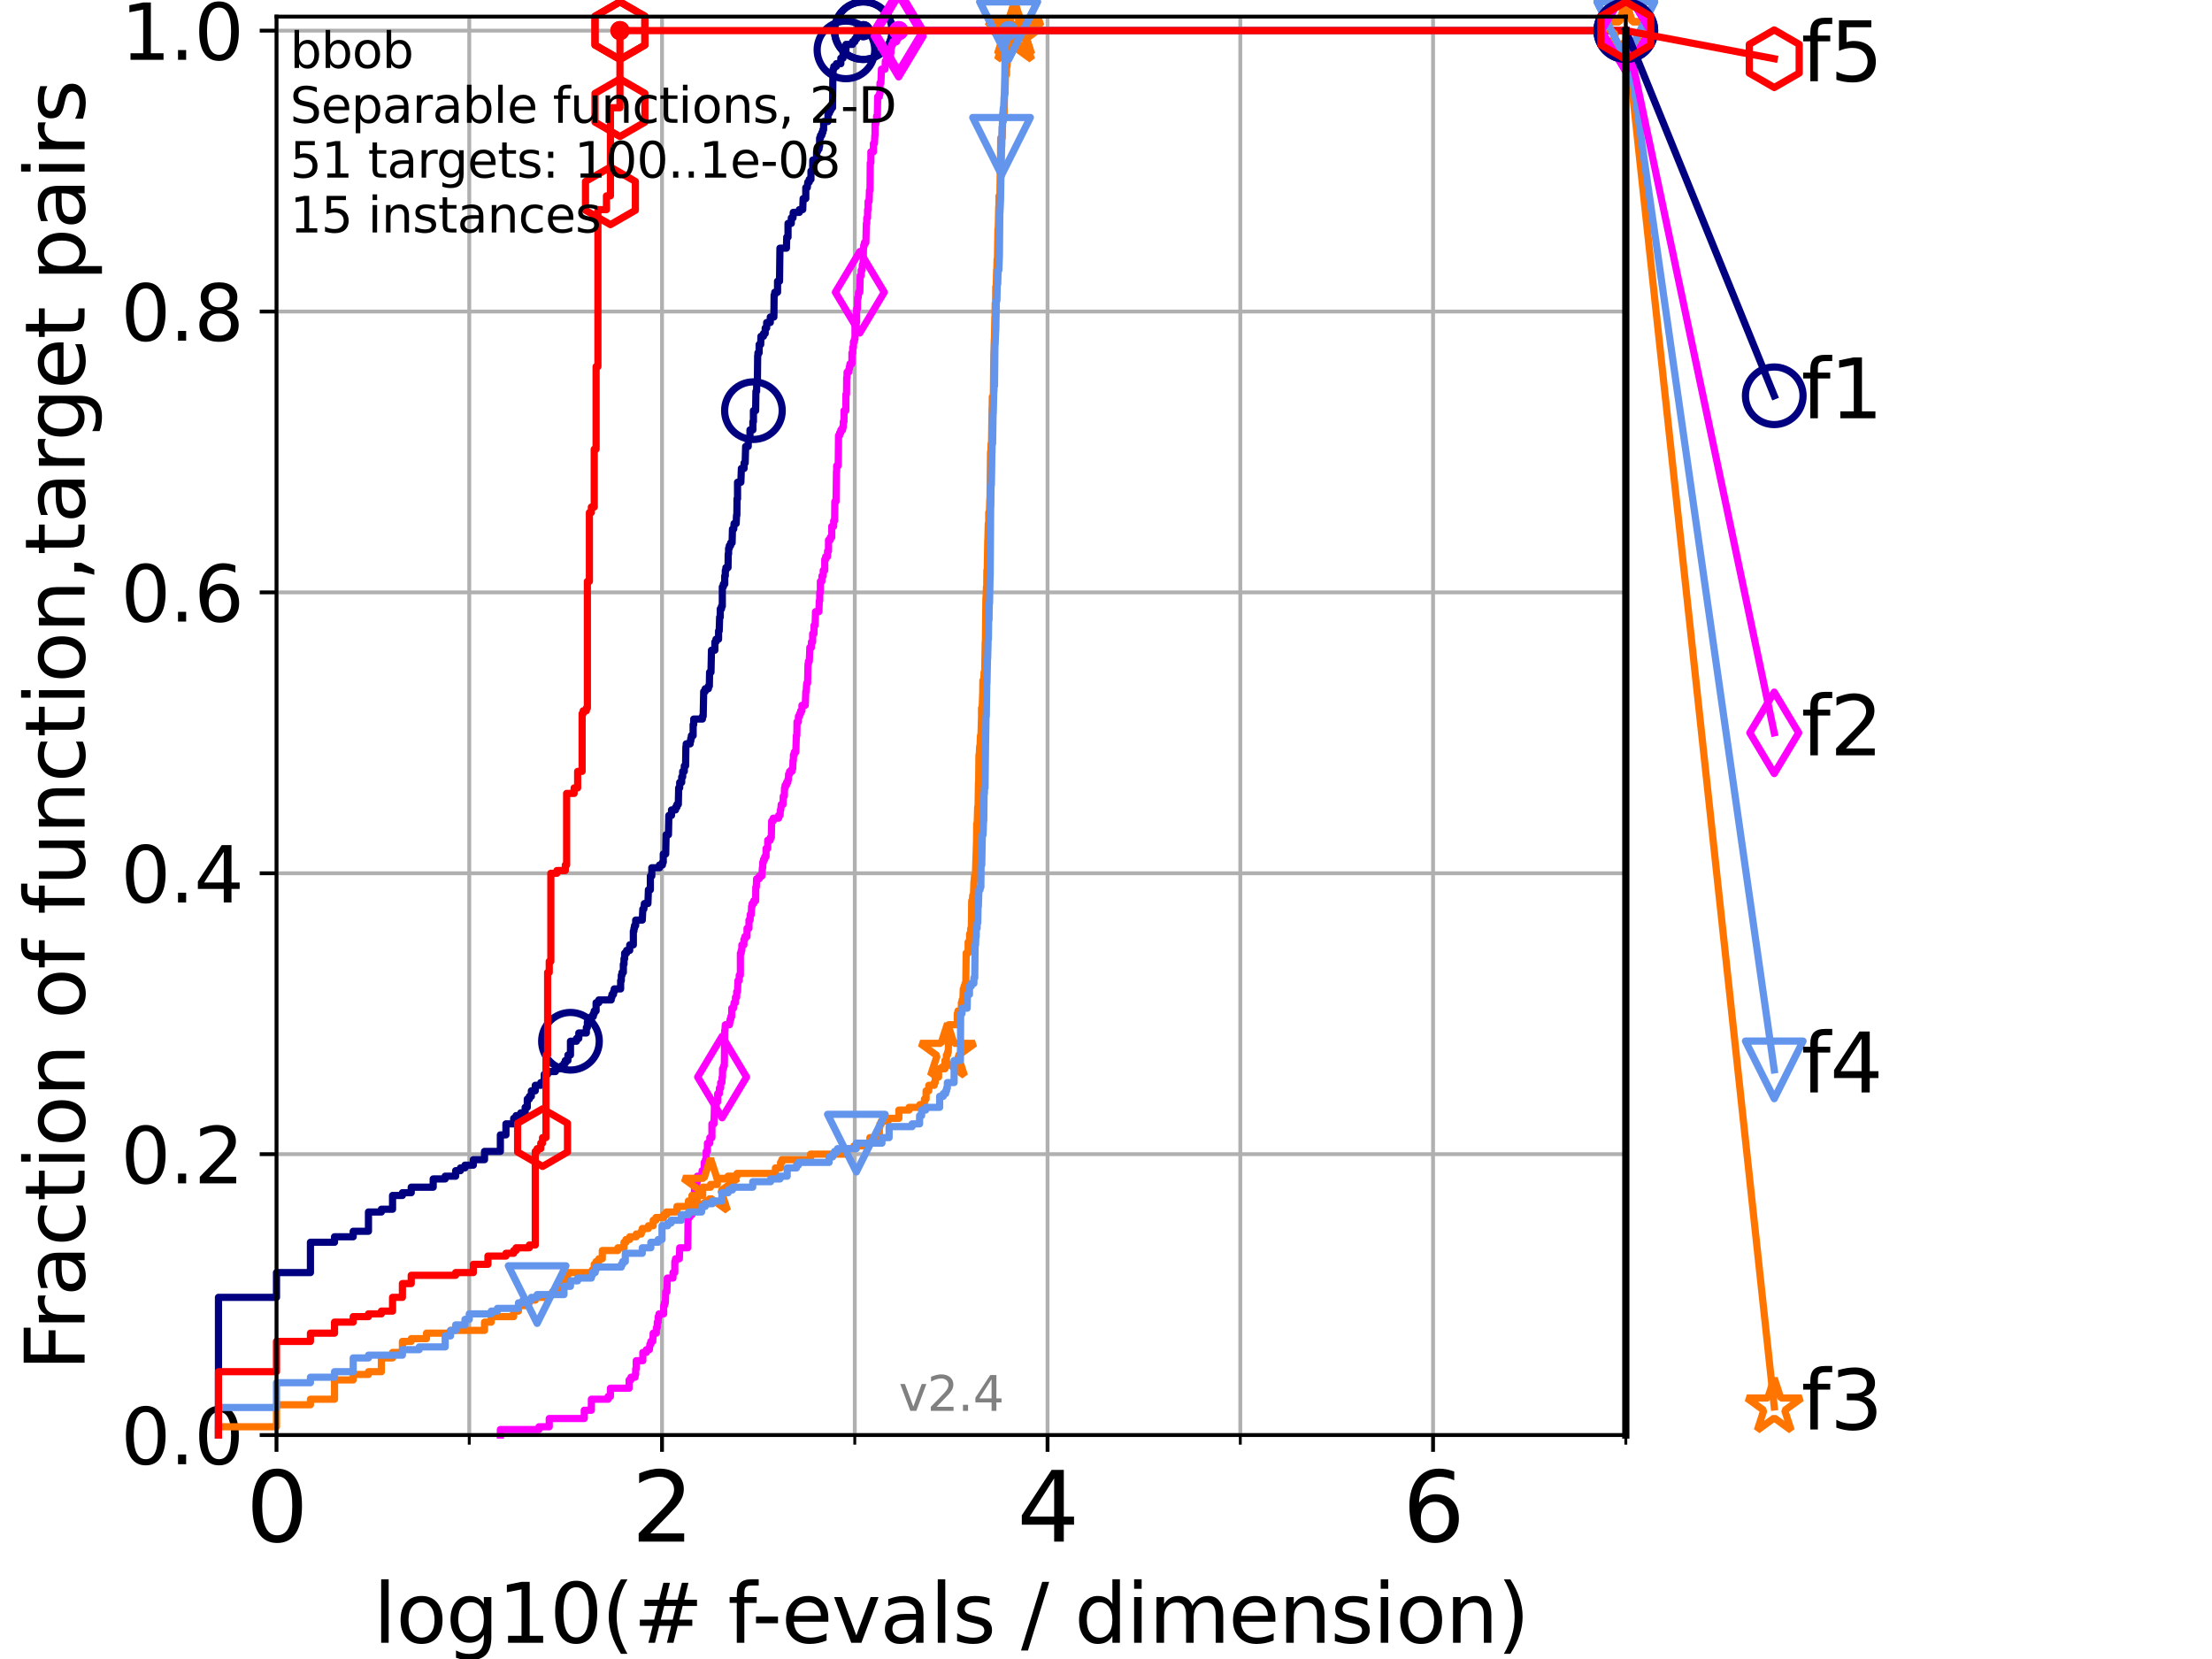 <?xml version="1.0" encoding="utf-8" standalone="no"?>
<!DOCTYPE svg PUBLIC "-//W3C//DTD SVG 1.1//EN"
  "http://www.w3.org/Graphics/SVG/1.1/DTD/svg11.dtd">
<svg height="345.6pt" version="1.1" viewBox="0 0 460.8 345.6" width="460.8pt" xmlns="http://www.w3.org/2000/svg" xmlns:xlink="http://www.w3.org/1999/xlink">
 <defs>
  <style type="text/css">*{stroke-linecap:butt;stroke-linejoin:round;}</style>
 </defs>
 <g id="figure_1">
  <g id="patch_1">
   <path d="M 0 345.6 
L 460.8 345.6 
L 460.8 0 
L 0 0 
z
" style="fill:#ffffff;"/>
  </g>
  <g id="axes_1">
   <g id="patch_2">
    <path d="M 57.6 298.944 
L 338.688 298.944 
L 338.688 3.456 
L 57.6 3.456 
z
" style="fill:#ffffff;"/>
   </g>
   <g id="matplotlib.axis_1">
    <g id="xtick_1">
     <g id="line2d_1">
      <path clip-path="url(#pd62be370d1)" d="M 57.6 298.944 
L 57.6 3.456 
" style="fill:none;stroke:#b0b0b0;stroke-linecap:square;stroke-width:0.8;"/>
     </g>
     <g id="line2d_2">
      <defs>
       <path d="M 0 0 
L 0 3.5 
" id="m953cf6862a" style="stroke:#000000;stroke-width:0.8;"/>
      </defs>
      <g>
       <use style="stroke:#000000;stroke-width:0.8;" x="57.6" xlink:href="#m953cf6862a" y="298.944"/>
      </g>
     </g>
     <g id="text_1">
      <!-- 0 -->
      <g transform="translate(51.237 321.141)scale(0.2 -0.2)">
       <defs>
        <path d="M 2034 4250 
Q 1547 4250 1301 3770 
Q 1056 3291 1056 2328 
Q 1056 1369 1301 889 
Q 1547 409 2034 409 
Q 2525 409 2770 889 
Q 3016 1369 3016 2328 
Q 3016 3291 2770 3770 
Q 2525 4250 2034 4250 
z
M 2034 4750 
Q 2819 4750 3233 4129 
Q 3647 3509 3647 2328 
Q 3647 1150 3233 529 
Q 2819 -91 2034 -91 
Q 1250 -91 836 529 
Q 422 1150 422 2328 
Q 422 3509 836 4129 
Q 1250 4750 2034 4750 
z
" id="DejaVuSans-30" transform="scale(0.016)"/>
       </defs>
       <use xlink:href="#DejaVuSans-30"/>
      </g>
     </g>
    </g>
    <g id="xtick_2">
     <g id="line2d_3">
      <path clip-path="url(#pd62be370d1)" d="M 137.911 298.944 
L 137.911 3.456 
" style="fill:none;stroke:#b0b0b0;stroke-linecap:square;stroke-width:0.8;"/>
     </g>
     <g id="line2d_4">
      <g>
       <use style="stroke:#000000;stroke-width:0.8;" x="137.911" xlink:href="#m953cf6862a" y="298.944"/>
      </g>
     </g>
     <g id="text_2">
      <!-- 2 -->
      <g transform="translate(131.548 321.141)scale(0.2 -0.2)">
       <defs>
        <path d="M 1228 531 
L 3431 531 
L 3431 0 
L 469 0 
L 469 531 
Q 828 903 1448 1529 
Q 2069 2156 2228 2338 
Q 2531 2678 2651 2914 
Q 2772 3150 2772 3378 
Q 2772 3750 2511 3984 
Q 2250 4219 1831 4219 
Q 1534 4219 1204 4116 
Q 875 4013 500 3803 
L 500 4441 
Q 881 4594 1212 4672 
Q 1544 4750 1819 4750 
Q 2544 4750 2975 4387 
Q 3406 4025 3406 3419 
Q 3406 3131 3298 2873 
Q 3191 2616 2906 2266 
Q 2828 2175 2409 1742 
Q 1991 1309 1228 531 
z
" id="DejaVuSans-32" transform="scale(0.016)"/>
       </defs>
       <use xlink:href="#DejaVuSans-32"/>
      </g>
     </g>
    </g>
    <g id="xtick_3">
     <g id="line2d_5">
      <path clip-path="url(#pd62be370d1)" d="M 218.222 298.944 
L 218.222 3.456 
" style="fill:none;stroke:#b0b0b0;stroke-linecap:square;stroke-width:0.8;"/>
     </g>
     <g id="line2d_6">
      <g>
       <use style="stroke:#000000;stroke-width:0.8;" x="218.222" xlink:href="#m953cf6862a" y="298.944"/>
      </g>
     </g>
     <g id="text_3">
      <!-- 4 -->
      <g transform="translate(211.859 321.141)scale(0.2 -0.2)">
       <defs>
        <path d="M 2419 4116 
L 825 1625 
L 2419 1625 
L 2419 4116 
z
M 2253 4666 
L 3047 4666 
L 3047 1625 
L 3713 1625 
L 3713 1100 
L 3047 1100 
L 3047 0 
L 2419 0 
L 2419 1100 
L 313 1100 
L 313 1709 
L 2253 4666 
z
" id="DejaVuSans-34" transform="scale(0.016)"/>
       </defs>
       <use xlink:href="#DejaVuSans-34"/>
      </g>
     </g>
    </g>
    <g id="xtick_4">
     <g id="line2d_7">
      <path clip-path="url(#pd62be370d1)" d="M 298.533 298.944 
L 298.533 3.456 
" style="fill:none;stroke:#b0b0b0;stroke-linecap:square;stroke-width:0.8;"/>
     </g>
     <g id="line2d_8">
      <g>
       <use style="stroke:#000000;stroke-width:0.8;" x="298.533" xlink:href="#m953cf6862a" y="298.944"/>
      </g>
     </g>
     <g id="text_4">
      <!-- 6 -->
      <g transform="translate(292.17 321.141)scale(0.2 -0.2)">
       <defs>
        <path d="M 2113 2584 
Q 1688 2584 1439 2293 
Q 1191 2003 1191 1497 
Q 1191 994 1439 701 
Q 1688 409 2113 409 
Q 2538 409 2786 701 
Q 3034 994 3034 1497 
Q 3034 2003 2786 2293 
Q 2538 2584 2113 2584 
z
M 3366 4563 
L 3366 3988 
Q 3128 4100 2886 4159 
Q 2644 4219 2406 4219 
Q 1781 4219 1451 3797 
Q 1122 3375 1075 2522 
Q 1259 2794 1537 2939 
Q 1816 3084 2150 3084 
Q 2853 3084 3261 2657 
Q 3669 2231 3669 1497 
Q 3669 778 3244 343 
Q 2819 -91 2113 -91 
Q 1303 -91 875 529 
Q 447 1150 447 2328 
Q 447 3434 972 4092 
Q 1497 4750 2381 4750 
Q 2619 4750 2861 4703 
Q 3103 4656 3366 4563 
z
" id="DejaVuSans-36" transform="scale(0.016)"/>
       </defs>
       <use xlink:href="#DejaVuSans-36"/>
      </g>
     </g>
    </g>
    <g id="xtick_5">
     <g id="line2d_9">
      <path clip-path="url(#pd62be370d1)" d="M 97.755 298.944 
L 97.755 3.456 
" style="fill:none;stroke:#b0b0b0;stroke-linecap:square;stroke-width:0.8;"/>
     </g>
     <g id="line2d_10">
      <defs>
       <path d="M 0 0 
L 0 2 
" id="m6b3ef9bc94" style="stroke:#000000;stroke-width:0.6;"/>
      </defs>
      <g>
       <use style="stroke:#000000;stroke-width:0.6;" x="97.755" xlink:href="#m6b3ef9bc94" y="298.944"/>
      </g>
     </g>
    </g>
    <g id="xtick_6">
     <g id="line2d_11">
      <path clip-path="url(#pd62be370d1)" d="M 178.066 298.944 
L 178.066 3.456 
" style="fill:none;stroke:#b0b0b0;stroke-linecap:square;stroke-width:0.8;"/>
     </g>
     <g id="line2d_12">
      <g>
       <use style="stroke:#000000;stroke-width:0.6;" x="178.066" xlink:href="#m6b3ef9bc94" y="298.944"/>
      </g>
     </g>
    </g>
    <g id="xtick_7">
     <g id="line2d_13">
      <path clip-path="url(#pd62be370d1)" d="M 258.377 298.944 
L 258.377 3.456 
" style="fill:none;stroke:#b0b0b0;stroke-linecap:square;stroke-width:0.8;"/>
     </g>
     <g id="line2d_14">
      <g>
       <use style="stroke:#000000;stroke-width:0.6;" x="258.377" xlink:href="#m6b3ef9bc94" y="298.944"/>
      </g>
     </g>
    </g>
    <g id="xtick_8">
     <g id="line2d_15">
      <path clip-path="url(#pd62be370d1)" d="M 338.688 298.944 
L 338.688 3.456 
" style="fill:none;stroke:#b0b0b0;stroke-linecap:square;stroke-width:0.8;"/>
     </g>
     <g id="line2d_16">
      <g>
       <use style="stroke:#000000;stroke-width:0.6;" x="338.688" xlink:href="#m6b3ef9bc94" y="298.944"/>
      </g>
     </g>
    </g>
    <g id="text_5">
     <!-- log10(# f-evals / dimension) -->
     <g transform="translate(77.764 342.218)scale(0.17 -0.17)">
      <defs>
       <path d="M 603 4863 
L 1178 4863 
L 1178 0 
L 603 0 
L 603 4863 
z
" id="DejaVuSans-6c" transform="scale(0.016)"/>
       <path d="M 1959 3097 
Q 1497 3097 1228 2736 
Q 959 2375 959 1747 
Q 959 1119 1226 758 
Q 1494 397 1959 397 
Q 2419 397 2687 759 
Q 2956 1122 2956 1747 
Q 2956 2369 2687 2733 
Q 2419 3097 1959 3097 
z
M 1959 3584 
Q 2709 3584 3137 3096 
Q 3566 2609 3566 1747 
Q 3566 888 3137 398 
Q 2709 -91 1959 -91 
Q 1206 -91 779 398 
Q 353 888 353 1747 
Q 353 2609 779 3096 
Q 1206 3584 1959 3584 
z
" id="DejaVuSans-6f" transform="scale(0.016)"/>
       <path d="M 2906 1791 
Q 2906 2416 2648 2759 
Q 2391 3103 1925 3103 
Q 1463 3103 1205 2759 
Q 947 2416 947 1791 
Q 947 1169 1205 825 
Q 1463 481 1925 481 
Q 2391 481 2648 825 
Q 2906 1169 2906 1791 
z
M 3481 434 
Q 3481 -459 3084 -895 
Q 2688 -1331 1869 -1331 
Q 1566 -1331 1297 -1286 
Q 1028 -1241 775 -1147 
L 775 -588 
Q 1028 -725 1275 -790 
Q 1522 -856 1778 -856 
Q 2344 -856 2625 -561 
Q 2906 -266 2906 331 
L 2906 616 
Q 2728 306 2450 153 
Q 2172 0 1784 0 
Q 1141 0 747 490 
Q 353 981 353 1791 
Q 353 2603 747 3093 
Q 1141 3584 1784 3584 
Q 2172 3584 2450 3431 
Q 2728 3278 2906 2969 
L 2906 3500 
L 3481 3500 
L 3481 434 
z
" id="DejaVuSans-67" transform="scale(0.016)"/>
       <path d="M 794 531 
L 1825 531 
L 1825 4091 
L 703 3866 
L 703 4441 
L 1819 4666 
L 2450 4666 
L 2450 531 
L 3481 531 
L 3481 0 
L 794 0 
L 794 531 
z
" id="DejaVuSans-31" transform="scale(0.016)"/>
       <path d="M 1984 4856 
Q 1566 4138 1362 3434 
Q 1159 2731 1159 2009 
Q 1159 1288 1364 580 
Q 1569 -128 1984 -844 
L 1484 -844 
Q 1016 -109 783 600 
Q 550 1309 550 2009 
Q 550 2706 781 3412 
Q 1013 4119 1484 4856 
L 1984 4856 
z
" id="DejaVuSans-28" transform="scale(0.016)"/>
       <path d="M 3272 2816 
L 2363 2816 
L 2100 1772 
L 3016 1772 
L 3272 2816 
z
M 2803 4594 
L 2478 3297 
L 3391 3297 
L 3719 4594 
L 4219 4594 
L 3897 3297 
L 4872 3297 
L 4872 2816 
L 3775 2816 
L 3519 1772 
L 4513 1772 
L 4513 1294 
L 3397 1294 
L 3072 0 
L 2572 0 
L 2894 1294 
L 1978 1294 
L 1656 0 
L 1153 0 
L 1478 1294 
L 494 1294 
L 494 1772 
L 1594 1772 
L 1856 2816 
L 850 2816 
L 850 3297 
L 1978 3297 
L 2297 4594 
L 2803 4594 
z
" id="DejaVuSans-23" transform="scale(0.016)"/>
       <path id="DejaVuSans-20" transform="scale(0.016)"/>
       <path d="M 2375 4863 
L 2375 4384 
L 1825 4384 
Q 1516 4384 1395 4259 
Q 1275 4134 1275 3809 
L 1275 3500 
L 2222 3500 
L 2222 3053 
L 1275 3053 
L 1275 0 
L 697 0 
L 697 3053 
L 147 3053 
L 147 3500 
L 697 3500 
L 697 3744 
Q 697 4328 969 4595 
Q 1241 4863 1831 4863 
L 2375 4863 
z
" id="DejaVuSans-66" transform="scale(0.016)"/>
       <path d="M 313 2009 
L 1997 2009 
L 1997 1497 
L 313 1497 
L 313 2009 
z
" id="DejaVuSans-2d" transform="scale(0.016)"/>
       <path d="M 3597 1894 
L 3597 1613 
L 953 1613 
Q 991 1019 1311 708 
Q 1631 397 2203 397 
Q 2534 397 2845 478 
Q 3156 559 3463 722 
L 3463 178 
Q 3153 47 2828 -22 
Q 2503 -91 2169 -91 
Q 1331 -91 842 396 
Q 353 884 353 1716 
Q 353 2575 817 3079 
Q 1281 3584 2069 3584 
Q 2775 3584 3186 3129 
Q 3597 2675 3597 1894 
z
M 3022 2063 
Q 3016 2534 2758 2815 
Q 2500 3097 2075 3097 
Q 1594 3097 1305 2825 
Q 1016 2553 972 2059 
L 3022 2063 
z
" id="DejaVuSans-65" transform="scale(0.016)"/>
       <path d="M 191 3500 
L 800 3500 
L 1894 563 
L 2988 3500 
L 3597 3500 
L 2284 0 
L 1503 0 
L 191 3500 
z
" id="DejaVuSans-76" transform="scale(0.016)"/>
       <path d="M 2194 1759 
Q 1497 1759 1228 1600 
Q 959 1441 959 1056 
Q 959 750 1161 570 
Q 1363 391 1709 391 
Q 2188 391 2477 730 
Q 2766 1069 2766 1631 
L 2766 1759 
L 2194 1759 
z
M 3341 1997 
L 3341 0 
L 2766 0 
L 2766 531 
Q 2569 213 2275 61 
Q 1981 -91 1556 -91 
Q 1019 -91 701 211 
Q 384 513 384 1019 
Q 384 1609 779 1909 
Q 1175 2209 1959 2209 
L 2766 2209 
L 2766 2266 
Q 2766 2663 2505 2880 
Q 2244 3097 1772 3097 
Q 1472 3097 1187 3025 
Q 903 2953 641 2809 
L 641 3341 
Q 956 3463 1253 3523 
Q 1550 3584 1831 3584 
Q 2591 3584 2966 3190 
Q 3341 2797 3341 1997 
z
" id="DejaVuSans-61" transform="scale(0.016)"/>
       <path d="M 2834 3397 
L 2834 2853 
Q 2591 2978 2328 3040 
Q 2066 3103 1784 3103 
Q 1356 3103 1142 2972 
Q 928 2841 928 2578 
Q 928 2378 1081 2264 
Q 1234 2150 1697 2047 
L 1894 2003 
Q 2506 1872 2764 1633 
Q 3022 1394 3022 966 
Q 3022 478 2636 193 
Q 2250 -91 1575 -91 
Q 1294 -91 989 -36 
Q 684 19 347 128 
L 347 722 
Q 666 556 975 473 
Q 1284 391 1588 391 
Q 1994 391 2212 530 
Q 2431 669 2431 922 
Q 2431 1156 2273 1281 
Q 2116 1406 1581 1522 
L 1381 1569 
Q 847 1681 609 1914 
Q 372 2147 372 2553 
Q 372 3047 722 3315 
Q 1072 3584 1716 3584 
Q 2034 3584 2315 3537 
Q 2597 3491 2834 3397 
z
" id="DejaVuSans-73" transform="scale(0.016)"/>
       <path d="M 1625 4666 
L 2156 4666 
L 531 -594 
L 0 -594 
L 1625 4666 
z
" id="DejaVuSans-2f" transform="scale(0.016)"/>
       <path d="M 2906 2969 
L 2906 4863 
L 3481 4863 
L 3481 0 
L 2906 0 
L 2906 525 
Q 2725 213 2448 61 
Q 2172 -91 1784 -91 
Q 1150 -91 751 415 
Q 353 922 353 1747 
Q 353 2572 751 3078 
Q 1150 3584 1784 3584 
Q 2172 3584 2448 3432 
Q 2725 3281 2906 2969 
z
M 947 1747 
Q 947 1113 1208 752 
Q 1469 391 1925 391 
Q 2381 391 2643 752 
Q 2906 1113 2906 1747 
Q 2906 2381 2643 2742 
Q 2381 3103 1925 3103 
Q 1469 3103 1208 2742 
Q 947 2381 947 1747 
z
" id="DejaVuSans-64" transform="scale(0.016)"/>
       <path d="M 603 3500 
L 1178 3500 
L 1178 0 
L 603 0 
L 603 3500 
z
M 603 4863 
L 1178 4863 
L 1178 4134 
L 603 4134 
L 603 4863 
z
" id="DejaVuSans-69" transform="scale(0.016)"/>
       <path d="M 3328 2828 
Q 3544 3216 3844 3400 
Q 4144 3584 4550 3584 
Q 5097 3584 5394 3201 
Q 5691 2819 5691 2113 
L 5691 0 
L 5113 0 
L 5113 2094 
Q 5113 2597 4934 2840 
Q 4756 3084 4391 3084 
Q 3944 3084 3684 2787 
Q 3425 2491 3425 1978 
L 3425 0 
L 2847 0 
L 2847 2094 
Q 2847 2600 2669 2842 
Q 2491 3084 2119 3084 
Q 1678 3084 1418 2786 
Q 1159 2488 1159 1978 
L 1159 0 
L 581 0 
L 581 3500 
L 1159 3500 
L 1159 2956 
Q 1356 3278 1631 3431 
Q 1906 3584 2284 3584 
Q 2666 3584 2933 3390 
Q 3200 3197 3328 2828 
z
" id="DejaVuSans-6d" transform="scale(0.016)"/>
       <path d="M 3513 2113 
L 3513 0 
L 2938 0 
L 2938 2094 
Q 2938 2591 2744 2837 
Q 2550 3084 2163 3084 
Q 1697 3084 1428 2787 
Q 1159 2491 1159 1978 
L 1159 0 
L 581 0 
L 581 3500 
L 1159 3500 
L 1159 2956 
Q 1366 3272 1645 3428 
Q 1925 3584 2291 3584 
Q 2894 3584 3203 3211 
Q 3513 2838 3513 2113 
z
" id="DejaVuSans-6e" transform="scale(0.016)"/>
       <path d="M 513 4856 
L 1013 4856 
Q 1481 4119 1714 3412 
Q 1947 2706 1947 2009 
Q 1947 1309 1714 600 
Q 1481 -109 1013 -844 
L 513 -844 
Q 928 -128 1133 580 
Q 1338 1288 1338 2009 
Q 1338 2731 1133 3434 
Q 928 4138 513 4856 
z
" id="DejaVuSans-29" transform="scale(0.016)"/>
      </defs>
      <use xlink:href="#DejaVuSans-6c"/>
      <use x="27.783" xlink:href="#DejaVuSans-6f"/>
      <use x="88.965" xlink:href="#DejaVuSans-67"/>
      <use x="152.441" xlink:href="#DejaVuSans-31"/>
      <use x="216.064" xlink:href="#DejaVuSans-30"/>
      <use x="279.688" xlink:href="#DejaVuSans-28"/>
      <use x="318.701" xlink:href="#DejaVuSans-23"/>
      <use x="402.49" xlink:href="#DejaVuSans-20"/>
      <use x="434.277" xlink:href="#DejaVuSans-66"/>
      <use x="463.982" xlink:href="#DejaVuSans-2d"/>
      <use x="500.066" xlink:href="#DejaVuSans-65"/>
      <use x="561.59" xlink:href="#DejaVuSans-76"/>
      <use x="620.77" xlink:href="#DejaVuSans-61"/>
      <use x="682.049" xlink:href="#DejaVuSans-6c"/>
      <use x="709.832" xlink:href="#DejaVuSans-73"/>
      <use x="761.932" xlink:href="#DejaVuSans-20"/>
      <use x="793.719" xlink:href="#DejaVuSans-2f"/>
      <use x="827.41" xlink:href="#DejaVuSans-20"/>
      <use x="859.197" xlink:href="#DejaVuSans-64"/>
      <use x="922.674" xlink:href="#DejaVuSans-69"/>
      <use x="950.457" xlink:href="#DejaVuSans-6d"/>
      <use x="1047.869" xlink:href="#DejaVuSans-65"/>
      <use x="1109.393" xlink:href="#DejaVuSans-6e"/>
      <use x="1172.771" xlink:href="#DejaVuSans-73"/>
      <use x="1224.871" xlink:href="#DejaVuSans-69"/>
      <use x="1252.654" xlink:href="#DejaVuSans-6f"/>
      <use x="1313.836" xlink:href="#DejaVuSans-6e"/>
      <use x="1377.215" xlink:href="#DejaVuSans-29"/>
     </g>
    </g>
   </g>
   <g id="matplotlib.axis_2">
    <g id="ytick_1">
     <g id="line2d_17">
      <path clip-path="url(#pd62be370d1)" d="M 57.6 298.944 
L 338.688 298.944 
" style="fill:none;stroke:#b0b0b0;stroke-linecap:square;stroke-width:0.8;"/>
     </g>
     <g id="line2d_18">
      <defs>
       <path d="M 0 0 
L -3.5 0 
" id="m737c11418e" style="stroke:#000000;stroke-width:0.8;"/>
      </defs>
      <g>
       <use style="stroke:#000000;stroke-width:0.8;" x="57.6" xlink:href="#m737c11418e" y="298.944"/>
      </g>
     </g>
     <g id="text_6">
      <!-- 0.0 -->
      <g transform="translate(25.155 305.023)scale(0.16 -0.16)">
       <defs>
        <path d="M 684 794 
L 1344 794 
L 1344 0 
L 684 0 
L 684 794 
z
" id="DejaVuSans-2e" transform="scale(0.016)"/>
       </defs>
       <use xlink:href="#DejaVuSans-30"/>
       <use x="63.623" xlink:href="#DejaVuSans-2e"/>
       <use x="95.41" xlink:href="#DejaVuSans-30"/>
      </g>
     </g>
    </g>
    <g id="ytick_2">
     <g id="line2d_19">
      <path clip-path="url(#pd62be370d1)" d="M 57.6 240.432 
L 338.688 240.432 
" style="fill:none;stroke:#b0b0b0;stroke-linecap:square;stroke-width:0.8;"/>
     </g>
     <g id="line2d_20">
      <g>
       <use style="stroke:#000000;stroke-width:0.8;" x="57.6" xlink:href="#m737c11418e" y="240.432"/>
      </g>
     </g>
     <g id="text_7">
      <!-- 0.2 -->
      <g transform="translate(25.155 246.51)scale(0.16 -0.16)">
       <use xlink:href="#DejaVuSans-30"/>
       <use x="63.623" xlink:href="#DejaVuSans-2e"/>
       <use x="95.41" xlink:href="#DejaVuSans-32"/>
      </g>
     </g>
    </g>
    <g id="ytick_3">
     <g id="line2d_21">
      <path clip-path="url(#pd62be370d1)" d="M 57.6 181.919 
L 338.688 181.919 
" style="fill:none;stroke:#b0b0b0;stroke-linecap:square;stroke-width:0.8;"/>
     </g>
     <g id="line2d_22">
      <g>
       <use style="stroke:#000000;stroke-width:0.8;" x="57.6" xlink:href="#m737c11418e" y="181.919"/>
      </g>
     </g>
     <g id="text_8">
      <!-- 0.4 -->
      <g transform="translate(25.155 187.998)scale(0.16 -0.16)">
       <use xlink:href="#DejaVuSans-30"/>
       <use x="63.623" xlink:href="#DejaVuSans-2e"/>
       <use x="95.41" xlink:href="#DejaVuSans-34"/>
      </g>
     </g>
    </g>
    <g id="ytick_4">
     <g id="line2d_23">
      <path clip-path="url(#pd62be370d1)" d="M 57.6 123.407 
L 338.688 123.407 
" style="fill:none;stroke:#b0b0b0;stroke-linecap:square;stroke-width:0.8;"/>
     </g>
     <g id="line2d_24">
      <g>
       <use style="stroke:#000000;stroke-width:0.8;" x="57.6" xlink:href="#m737c11418e" y="123.407"/>
      </g>
     </g>
     <g id="text_9">
      <!-- 0.6 -->
      <g transform="translate(25.155 129.485)scale(0.16 -0.16)">
       <use xlink:href="#DejaVuSans-30"/>
       <use x="63.623" xlink:href="#DejaVuSans-2e"/>
       <use x="95.41" xlink:href="#DejaVuSans-36"/>
      </g>
     </g>
    </g>
    <g id="ytick_5">
     <g id="line2d_25">
      <path clip-path="url(#pd62be370d1)" d="M 57.6 64.894 
L 338.688 64.894 
" style="fill:none;stroke:#b0b0b0;stroke-linecap:square;stroke-width:0.8;"/>
     </g>
     <g id="line2d_26">
      <g>
       <use style="stroke:#000000;stroke-width:0.8;" x="57.6" xlink:href="#m737c11418e" y="64.894"/>
      </g>
     </g>
     <g id="text_10">
      <!-- 0.8 -->
      <g transform="translate(25.155 70.973)scale(0.16 -0.16)">
       <defs>
        <path d="M 2034 2216 
Q 1584 2216 1326 1975 
Q 1069 1734 1069 1313 
Q 1069 891 1326 650 
Q 1584 409 2034 409 
Q 2484 409 2743 651 
Q 3003 894 3003 1313 
Q 3003 1734 2745 1975 
Q 2488 2216 2034 2216 
z
M 1403 2484 
Q 997 2584 770 2862 
Q 544 3141 544 3541 
Q 544 4100 942 4425 
Q 1341 4750 2034 4750 
Q 2731 4750 3128 4425 
Q 3525 4100 3525 3541 
Q 3525 3141 3298 2862 
Q 3072 2584 2669 2484 
Q 3125 2378 3379 2068 
Q 3634 1759 3634 1313 
Q 3634 634 3220 271 
Q 2806 -91 2034 -91 
Q 1263 -91 848 271 
Q 434 634 434 1313 
Q 434 1759 690 2068 
Q 947 2378 1403 2484 
z
M 1172 3481 
Q 1172 3119 1398 2916 
Q 1625 2713 2034 2713 
Q 2441 2713 2670 2916 
Q 2900 3119 2900 3481 
Q 2900 3844 2670 4047 
Q 2441 4250 2034 4250 
Q 1625 4250 1398 4047 
Q 1172 3844 1172 3481 
z
" id="DejaVuSans-38" transform="scale(0.016)"/>
       </defs>
       <use xlink:href="#DejaVuSans-30"/>
       <use x="63.623" xlink:href="#DejaVuSans-2e"/>
       <use x="95.41" xlink:href="#DejaVuSans-38"/>
      </g>
     </g>
    </g>
    <g id="ytick_6">
     <g id="line2d_27">
      <path clip-path="url(#pd62be370d1)" d="M 57.6 6.382 
L 338.688 6.382 
" style="fill:none;stroke:#b0b0b0;stroke-linecap:square;stroke-width:0.8;"/>
     </g>
     <g id="line2d_28">
      <g>
       <use style="stroke:#000000;stroke-width:0.8;" x="57.6" xlink:href="#m737c11418e" y="6.382"/>
      </g>
     </g>
     <g id="text_11">
      <!-- 1.0 -->
      <g transform="translate(25.155 12.46)scale(0.16 -0.16)">
       <use xlink:href="#DejaVuSans-31"/>
       <use x="63.623" xlink:href="#DejaVuSans-2e"/>
       <use x="95.41" xlink:href="#DejaVuSans-30"/>
      </g>
     </g>
    </g>
    <g id="text_12">
     <!-- Fraction of function,target pairs -->
     <g transform="translate(17.62 285.585)rotate(-90)scale(0.17 -0.17)">
      <defs>
       <path d="M 628 4666 
L 3309 4666 
L 3309 4134 
L 1259 4134 
L 1259 2759 
L 3109 2759 
L 3109 2228 
L 1259 2228 
L 1259 0 
L 628 0 
L 628 4666 
z
" id="DejaVuSans-46" transform="scale(0.016)"/>
       <path d="M 2631 2963 
Q 2534 3019 2420 3045 
Q 2306 3072 2169 3072 
Q 1681 3072 1420 2755 
Q 1159 2438 1159 1844 
L 1159 0 
L 581 0 
L 581 3500 
L 1159 3500 
L 1159 2956 
Q 1341 3275 1631 3429 
Q 1922 3584 2338 3584 
Q 2397 3584 2469 3576 
Q 2541 3569 2628 3553 
L 2631 2963 
z
" id="DejaVuSans-72" transform="scale(0.016)"/>
       <path d="M 3122 3366 
L 3122 2828 
Q 2878 2963 2633 3030 
Q 2388 3097 2138 3097 
Q 1578 3097 1268 2742 
Q 959 2388 959 1747 
Q 959 1106 1268 751 
Q 1578 397 2138 397 
Q 2388 397 2633 464 
Q 2878 531 3122 666 
L 3122 134 
Q 2881 22 2623 -34 
Q 2366 -91 2075 -91 
Q 1284 -91 818 406 
Q 353 903 353 1747 
Q 353 2603 823 3093 
Q 1294 3584 2113 3584 
Q 2378 3584 2631 3529 
Q 2884 3475 3122 3366 
z
" id="DejaVuSans-63" transform="scale(0.016)"/>
       <path d="M 1172 4494 
L 1172 3500 
L 2356 3500 
L 2356 3053 
L 1172 3053 
L 1172 1153 
Q 1172 725 1289 603 
Q 1406 481 1766 481 
L 2356 481 
L 2356 0 
L 1766 0 
Q 1100 0 847 248 
Q 594 497 594 1153 
L 594 3053 
L 172 3053 
L 172 3500 
L 594 3500 
L 594 4494 
L 1172 4494 
z
" id="DejaVuSans-74" transform="scale(0.016)"/>
       <path d="M 544 1381 
L 544 3500 
L 1119 3500 
L 1119 1403 
Q 1119 906 1312 657 
Q 1506 409 1894 409 
Q 2359 409 2629 706 
Q 2900 1003 2900 1516 
L 2900 3500 
L 3475 3500 
L 3475 0 
L 2900 0 
L 2900 538 
Q 2691 219 2414 64 
Q 2138 -91 1772 -91 
Q 1169 -91 856 284 
Q 544 659 544 1381 
z
M 1991 3584 
L 1991 3584 
z
" id="DejaVuSans-75" transform="scale(0.016)"/>
       <path d="M 750 794 
L 1409 794 
L 1409 256 
L 897 -744 
L 494 -744 
L 750 256 
L 750 794 
z
" id="DejaVuSans-2c" transform="scale(0.016)"/>
       <path d="M 1159 525 
L 1159 -1331 
L 581 -1331 
L 581 3500 
L 1159 3500 
L 1159 2969 
Q 1341 3281 1617 3432 
Q 1894 3584 2278 3584 
Q 2916 3584 3314 3078 
Q 3713 2572 3713 1747 
Q 3713 922 3314 415 
Q 2916 -91 2278 -91 
Q 1894 -91 1617 61 
Q 1341 213 1159 525 
z
M 3116 1747 
Q 3116 2381 2855 2742 
Q 2594 3103 2138 3103 
Q 1681 3103 1420 2742 
Q 1159 2381 1159 1747 
Q 1159 1113 1420 752 
Q 1681 391 2138 391 
Q 2594 391 2855 752 
Q 3116 1113 3116 1747 
z
" id="DejaVuSans-70" transform="scale(0.016)"/>
      </defs>
      <use xlink:href="#DejaVuSans-46"/>
      <use x="50.27" xlink:href="#DejaVuSans-72"/>
      <use x="91.383" xlink:href="#DejaVuSans-61"/>
      <use x="152.662" xlink:href="#DejaVuSans-63"/>
      <use x="207.643" xlink:href="#DejaVuSans-74"/>
      <use x="246.852" xlink:href="#DejaVuSans-69"/>
      <use x="274.635" xlink:href="#DejaVuSans-6f"/>
      <use x="335.816" xlink:href="#DejaVuSans-6e"/>
      <use x="399.195" xlink:href="#DejaVuSans-20"/>
      <use x="430.982" xlink:href="#DejaVuSans-6f"/>
      <use x="492.164" xlink:href="#DejaVuSans-66"/>
      <use x="527.369" xlink:href="#DejaVuSans-20"/>
      <use x="559.156" xlink:href="#DejaVuSans-66"/>
      <use x="594.361" xlink:href="#DejaVuSans-75"/>
      <use x="657.74" xlink:href="#DejaVuSans-6e"/>
      <use x="721.119" xlink:href="#DejaVuSans-63"/>
      <use x="776.1" xlink:href="#DejaVuSans-74"/>
      <use x="815.309" xlink:href="#DejaVuSans-69"/>
      <use x="843.092" xlink:href="#DejaVuSans-6f"/>
      <use x="904.273" xlink:href="#DejaVuSans-6e"/>
      <use x="967.652" xlink:href="#DejaVuSans-2c"/>
      <use x="999.439" xlink:href="#DejaVuSans-74"/>
      <use x="1038.648" xlink:href="#DejaVuSans-61"/>
      <use x="1099.928" xlink:href="#DejaVuSans-72"/>
      <use x="1139.291" xlink:href="#DejaVuSans-67"/>
      <use x="1202.768" xlink:href="#DejaVuSans-65"/>
      <use x="1264.291" xlink:href="#DejaVuSans-74"/>
      <use x="1303.5" xlink:href="#DejaVuSans-20"/>
      <use x="1335.287" xlink:href="#DejaVuSans-70"/>
      <use x="1398.764" xlink:href="#DejaVuSans-61"/>
      <use x="1460.043" xlink:href="#DejaVuSans-69"/>
      <use x="1487.826" xlink:href="#DejaVuSans-72"/>
      <use x="1528.939" xlink:href="#DejaVuSans-73"/>
     </g>
    </g>
   </g>
   <g id="line2d_29">
    <defs>
     <path d="M 0 1.5 
C 0.398 1.5 0.779 1.342 1.061 1.061 
C 1.342 0.779 1.5 0.398 1.5 0 
C 1.5 -0.398 1.342 -0.779 1.061 -1.061 
C 0.779 -1.342 0.398 -1.5 0 -1.5 
C -0.398 -1.5 -0.779 -1.342 -1.061 -1.061 
C -1.342 -0.779 -1.5 -0.398 -1.5 0 
C -1.5 0.398 -1.342 0.779 -1.061 1.061 
C -0.779 1.342 -0.398 1.5 0 1.5 
z
" id="m340a8a5d2b" style="stroke:#000080;"/>
    </defs>
    <g>
     <use style="fill:#000080;stroke:#000080;" x="179.847" xlink:href="#m340a8a5d2b" y="6.382"/>
     <use style="fill:#000080;stroke:#000080;" x="179.847" xlink:href="#m340a8a5d2b" y="6.382"/>
    </g>
   </g>
   <g id="line2d_30">
    <path d="M 45.512 298.944 
L 45.512 270.261 
L 57.6 270.261 
L 57.6 265.099 
L 64.671 265.099 
L 64.671 258.788 
L 69.688 258.788 
L 69.688 257.641 
L 73.579 257.641 
L 73.579 256.494 
L 76.759 256.494 
L 76.759 252.478 
L 79.447 252.478 
L 79.447 251.905 
L 81.776 251.905 
L 81.776 249.036 
L 83.83 249.036 
L 83.83 248.463 
L 85.667 248.463 
L 85.667 247.315 
L 90.243 247.315 
L 90.243 245.594 
L 92.738 245.594 
L 92.738 245.021 
L 94.921 245.021 
L 94.921 243.873 
L 95.918 243.873 
L 95.918 243.3 
L 96.861 243.3 
L 96.861 242.726 
L 98.606 242.726 
L 98.606 241.579 
L 100.935 241.579 
L 100.935 239.858 
L 104.235 239.858 
L 104.235 236.416 
L 105.398 236.416 
L 105.398 234.121 
L 107.009 234.121 
L 107.009 232.974 
L 107.515 232.974 
L 107.515 232.4 
L 108.484 232.4 
L 108.484 231.827 
L 109.402 231.827 
L 109.402 230.679 
L 109.843 230.679 
L 109.843 228.958 
L 110.274 228.958 
L 110.274 228.385 
L 110.694 228.385 
L 110.694 227.238 
L 111.506 227.238 
L 111.506 226.09 
L 112.656 226.09 
L 112.656 225.517 
L 113.383 225.517 
L 113.383 223.796 
L 114.08 223.796 
L 114.08 223.222 
L 115.711 223.222 
L 115.711 222.648 
L 116.914 222.648 
L 116.914 222.075 
L 117.486 222.075 
L 117.486 221.501 
L 117.765 221.501 
L 117.765 220.927 
L 118.31 220.927 
L 118.31 219.78 
L 118.839 219.78 
L 118.839 216.912 
L 120.094 216.912 
L 120.094 216.338 
L 120.572 216.338 
L 120.572 215.191 
L 122.148 215.191 
L 122.148 214.044 
L 122.362 214.044 
L 122.362 212.896 
L 122.573 212.896 
L 122.573 212.323 
L 123.193 212.323 
L 123.193 211.749 
L 123.594 211.749 
L 123.594 211.175 
L 123.791 211.175 
L 123.791 210.602 
L 124.178 210.602 
L 124.178 208.881 
L 124.744 208.881 
L 124.744 208.307 
L 127.326 208.307 
L 127.326 207.733 
L 127.485 207.733 
L 127.485 207.16 
L 127.799 207.16 
L 127.799 206.586 
L 127.954 206.586 
L 127.954 206.012 
L 129.291 206.012 
L 129.291 204.291 
L 129.433 204.291 
L 129.433 203.144 
L 129.574 203.144 
L 129.574 202.571 
L 129.853 202.571 
L 129.853 200.85 
L 129.991 200.85 
L 129.991 199.702 
L 130.128 199.702 
L 130.128 198.555 
L 130.532 198.555 
L 130.532 197.981 
L 131.185 197.981 
L 131.185 196.834 
L 131.938 196.834 
L 131.938 193.966 
L 132.06 193.966 
L 132.06 193.392 
L 132.182 193.392 
L 132.182 192.818 
L 132.423 192.818 
L 132.423 191.671 
L 133.8 191.671 
L 133.91 189.377 
L 134.128 189.377 
L 134.236 188.229 
L 134.974 188.229 
L 135.077 185.361 
L 135.482 185.361 
L 135.482 182.493 
L 135.78 182.493 
L 135.78 180.772 
L 137.38 180.772 
L 137.38 180.198 
L 137.998 180.198 
L 137.998 179.624 
L 138.171 179.624 
L 138.171 177.903 
L 138.678 177.903 
L 138.762 173.888 
L 139.253 173.888 
L 139.334 169.872 
L 139.887 169.872 
L 139.887 168.725 
L 140.723 168.725 
L 140.723 168.151 
L 141.018 168.151 
L 141.018 167.578 
L 141.307 167.578 
L 141.379 164.136 
L 141.592 164.136 
L 141.592 162.989 
L 142.01 162.989 
L 142.01 161.841 
L 142.216 161.841 
L 142.216 160.694 
L 142.553 160.694 
L 142.553 159.547 
L 142.818 159.547 
L 142.884 155.531 
L 142.95 155.531 
L 142.95 154.957 
L 143.779 154.957 
L 143.779 154.384 
L 143.903 154.384 
L 143.903 153.81 
L 144.026 153.81 
L 144.026 153.236 
L 144.391 153.236 
L 144.391 150.942 
L 144.511 150.942 
L 144.511 149.795 
L 146.324 149.795 
L 146.324 149.221 
L 146.485 149.221 
L 146.591 144.058 
L 146.906 144.058 
L 146.906 143.484 
L 147.57 143.484 
L 147.57 142.911 
L 147.77 142.911 
L 147.819 140.042 
L 148.113 140.042 
L 148.21 135.453 
L 148.92 135.453 
L 148.92 133.732 
L 149.15 133.732 
L 149.15 133.159 
L 149.691 133.159 
L 149.691 131.438 
L 149.824 131.438 
L 149.911 128.569 
L 150.042 128.569 
L 150.042 126.848 
L 150.301 126.848 
L 150.301 126.275 
L 150.472 126.275 
L 150.472 122.259 
L 150.683 122.259 
L 150.683 121.686 
L 150.974 121.686 
L 150.974 119.965 
L 151.097 119.965 
L 151.097 118.817 
L 151.219 118.817 
L 151.219 118.244 
L 151.661 118.244 
L 151.701 115.375 
L 151.779 115.375 
L 151.779 114.228 
L 151.936 114.228 
L 151.936 113.654 
L 152.207 113.654 
L 152.207 113.081 
L 152.512 113.081 
L 152.587 110.213 
L 152.848 110.213 
L 152.922 109.065 
L 153.359 109.065 
L 153.431 107.344 
L 153.502 107.344 
L 153.538 103.902 
L 153.644 103.902 
L 153.644 100.461 
L 154.338 100.461 
L 154.44 97.592 
L 155.005 97.592 
L 155.005 96.445 
L 155.232 96.445 
L 155.329 93.003 
L 155.867 93.003 
L 155.898 91.282 
L 156.236 91.282 
L 156.236 89.561 
L 156.836 89.561 
L 156.836 87.84 
L 156.953 87.84 
L 156.953 85.546 
L 157.415 85.546 
L 157.472 81.53 
L 157.614 81.53 
L 157.642 79.235 
L 157.782 79.235 
L 157.837 74.073 
L 157.893 74.073 
L 157.893 73.499 
L 158.141 73.499 
L 158.141 71.778 
L 158.466 71.778 
L 158.519 70.057 
L 159.046 70.057 
L 159.046 69.483 
L 159.406 69.483 
L 159.406 68.336 
L 159.708 68.336 
L 159.708 67.189 
L 160.466 67.189 
L 160.466 66.041 
L 161.215 66.041 
L 161.261 61.452 
L 161.398 61.452 
L 161.398 60.879 
L 161.977 60.879 
L 161.977 58.584 
L 162.389 58.584 
L 162.475 51.7 
L 163.828 51.7 
L 163.887 49.406 
L 164.16 49.406 
L 164.16 46.537 
L 164.843 46.537 
L 164.843 45.39 
L 165.194 45.39 
L 165.248 44.243 
L 166.511 44.243 
L 166.511 43.669 
L 167.223 43.669 
L 167.304 41.374 
L 167.861 41.374 
L 167.861 39.08 
L 168.171 39.08 
L 168.279 37.932 
L 168.582 37.932 
L 168.582 37.359 
L 168.938 37.359 
L 168.938 35.638 
L 169.288 35.638 
L 169.317 33.343 
L 170.105 33.343 
L 170.105 31.622 
L 170.297 31.622 
L 170.297 31.049 
L 170.621 31.049 
L 170.621 30.475 
L 170.741 30.475 
L 170.741 28.754 
L 170.925 28.754 
L 170.925 28.18 
L 171.212 28.18 
L 171.212 27.607 
L 171.417 27.607 
L 171.417 27.033 
L 171.57 27.033 
L 171.583 25.312 
L 172.482 25.312 
L 172.482 23.591 
L 172.78 23.591 
L 172.78 23.018 
L 173.061 23.018 
L 173.061 22.444 
L 173.429 22.444 
L 173.508 15.56 
L 173.542 15.56 
L 173.542 14.413 
L 173.7 14.413 
L 173.7 13.839 
L 174.24 13.839 
L 174.24 13.265 
L 175.16 13.265 
L 175.16 12.118 
L 175.618 12.118 
L 175.628 10.971 
L 175.767 10.971 
L 175.767 10.397 
L 176.229 10.397 
L 176.229 9.25 
L 177.598 9.25 
L 177.598 8.676 
L 178.092 8.676 
L 178.092 8.103 
L 178.471 8.103 
L 178.471 7.529 
L 178.851 7.529 
L 178.851 6.955 
L 179.847 6.955 
L 179.847 6.382 
L 338.688 6.382 
L 338.688 6.382 
" style="fill:none;stroke:#000080;stroke-linecap:square;stroke-width:1.5;"/>
   </g>
   <g id="line2d_31">
    <defs>
     <path d="M 0 6 
C 1.591 6 3.117 5.368 4.243 4.243 
C 5.368 3.117 6 1.591 6 0 
C 6 -1.591 5.368 -3.117 4.243 -4.243 
C 3.117 -5.368 1.591 -6 0 -6 
C -1.591 -6 -3.117 -5.368 -4.243 -4.243 
C -5.368 -3.117 -6 -1.591 -6 0 
C -6 1.591 -5.368 3.117 -4.243 4.243 
C -3.117 5.368 -1.591 6 0 6 
z
" id="m2ebf361d21" style="stroke:#000080;stroke-width:1.5;"/>
    </defs>
    <g>
     <use style="fill-opacity:0;stroke:#000080;stroke-width:1.5;" x="118.839" xlink:href="#m2ebf361d21" y="216.912"/>
     <use style="fill-opacity:0;stroke:#000080;stroke-width:1.5;" x="156.953" xlink:href="#m2ebf361d21" y="85.546"/>
     <use style="fill-opacity:0;stroke:#000080;stroke-width:1.5;" x="176.229" xlink:href="#m2ebf361d21" y="10.397"/>
     <use style="fill-opacity:0;stroke:#000080;stroke-width:1.5;" x="179.847" xlink:href="#m2ebf361d21" y="6.382"/>
     <use style="fill-opacity:0;stroke:#000080;stroke-width:1.5;" x="179.847" xlink:href="#m2ebf361d21" y="6.382"/>
     <use style="fill-opacity:0;stroke:#000080;stroke-width:1.5;" x="338.688" xlink:href="#m2ebf361d21" y="6.382"/>
    </g>
   </g>
   <g id="line2d_32">
    <path style="fill:none;stroke:#000080;stroke-linecap:square;stroke-width:1.5;"/>
    <g/>
   </g>
   <g id="line2d_33">
    <defs>
     <path d="M 0 1.5 
C 0.398 1.5 0.779 1.342 1.061 1.061 
C 1.342 0.779 1.5 0.398 1.5 0 
C 1.5 -0.398 1.342 -0.779 1.061 -1.061 
C 0.779 -1.342 0.398 -1.5 0 -1.5 
C -0.398 -1.5 -0.779 -1.342 -1.061 -1.061 
C -1.342 -0.779 -1.5 -0.398 -1.5 0 
C -1.5 0.398 -1.342 0.779 -1.061 1.061 
C -0.779 1.342 -0.398 1.5 0 1.5 
z
" id="m7d1bc4fd8c" style="stroke:#ff00ff;"/>
    </defs>
    <g>
     <use style="fill:#ff00ff;stroke:#ff00ff;" x="187.212" xlink:href="#m7d1bc4fd8c" y="6.382"/>
     <use style="fill:#ff00ff;stroke:#ff00ff;" x="187.212" xlink:href="#m7d1bc4fd8c" y="6.382"/>
    </g>
   </g>
   <g id="line2d_34">
    <path d="M 104.235 298.944 
L 104.235 297.797 
L 112.281 297.797 
L 112.281 297.223 
L 114.419 297.223 
L 114.419 295.502 
L 121.712 295.502 
L 121.712 293.781 
L 123.193 293.781 
L 123.193 291.487 
L 126.674 291.487 
L 126.674 290.913 
L 127.165 290.913 
L 127.165 289.192 
L 131.056 289.192 
L 131.056 287.471 
L 131.44 287.471 
L 131.44 286.897 
L 132.303 286.897 
L 132.303 286.324 
L 132.423 286.324 
L 132.423 285.176 
L 132.542 285.176 
L 132.542 283.455 
L 133.91 283.455 
L 133.91 281.734 
L 134.661 281.734 
L 134.661 281.161 
L 135.281 281.161 
L 135.382 280.013 
L 135.582 280.013 
L 135.582 279.44 
L 135.976 279.44 
L 136.073 277.719 
L 136.739 277.719 
L 136.739 276.572 
L 136.924 276.572 
L 136.924 275.424 
L 137.108 275.424 
L 137.108 274.277 
L 137.29 274.277 
L 137.29 273.703 
L 138.256 273.703 
L 138.256 271.982 
L 138.426 271.982 
L 138.426 271.409 
L 138.595 271.409 
L 138.678 269.114 
L 138.927 269.114 
L 139.009 266.246 
L 140.196 266.246 
L 140.196 265.099 
L 140.574 265.099 
L 140.574 262.804 
L 140.723 262.804 
L 140.723 262.23 
L 141.521 262.23 
L 141.592 259.936 
L 143.273 259.936 
L 143.337 253.626 
L 143.654 253.626 
L 143.654 253.052 
L 144.148 253.052 
L 144.148 252.478 
L 144.27 252.478 
L 144.27 250.184 
L 144.391 250.184 
L 144.391 249.61 
L 144.63 249.61 
L 144.689 247.315 
L 145.155 247.315 
L 145.155 246.168 
L 145.27 246.168 
L 145.27 245.021 
L 146.216 245.021 
L 146.27 243.873 
L 146.697 243.873 
L 146.697 242.152 
L 146.958 242.152 
L 146.958 241.579 
L 147.113 241.579 
L 147.113 239.858 
L 147.369 239.858 
L 147.369 238.137 
L 147.868 238.137 
L 147.868 236.99 
L 148.306 236.99 
L 148.306 234.121 
L 148.733 234.121 
L 148.827 230.679 
L 149.15 230.679 
L 149.241 229.532 
L 149.513 229.532 
L 149.513 227.811 
L 149.868 227.811 
L 149.868 226.664 
L 150.129 226.664 
L 150.129 225.517 
L 150.387 225.517 
L 150.429 224.369 
L 150.514 224.369 
L 150.514 222.648 
L 150.725 222.648 
L 150.725 222.075 
L 150.891 222.075 
L 150.974 214.617 
L 151.015 214.617 
L 151.097 213.47 
L 151.975 213.47 
L 151.975 212.896 
L 152.092 212.896 
L 152.092 212.323 
L 152.246 212.323 
L 152.246 211.749 
L 152.436 211.749 
L 152.436 210.028 
L 152.811 210.028 
L 152.922 208.881 
L 153.215 208.881 
L 153.215 207.733 
L 153.467 207.733 
L 153.467 206.586 
L 153.644 206.586 
L 153.715 204.291 
L 153.995 204.291 
L 153.995 203.144 
L 154.236 203.144 
L 154.236 198.555 
L 154.406 198.555 
L 154.406 197.981 
L 154.541 197.981 
L 154.541 196.834 
L 154.972 196.834 
L 154.972 195.687 
L 155.168 195.687 
L 155.168 195.113 
L 155.616 195.113 
L 155.616 193.392 
L 156.022 193.392 
L 156.022 191.671 
L 156.267 191.671 
L 156.267 190.524 
L 156.509 190.524 
L 156.569 188.803 
L 156.688 188.803 
L 156.688 188.229 
L 157.012 188.229 
L 157.012 187.656 
L 157.415 187.656 
L 157.444 184.787 
L 157.557 184.787 
L 157.614 183.066 
L 158.168 183.066 
L 158.168 182.493 
L 158.732 182.493 
L 158.811 180.772 
L 158.89 180.772 
L 158.89 179.624 
L 159.046 179.624 
L 159.046 179.051 
L 159.304 179.051 
L 159.304 178.477 
L 159.583 178.477 
L 159.583 176.756 
L 159.932 176.756 
L 159.932 175.035 
L 160.466 175.035 
L 160.466 174.462 
L 160.68 174.462 
L 160.751 171.02 
L 161.077 171.02 
L 161.077 170.446 
L 162.195 170.446 
L 162.195 169.872 
L 162.496 169.872 
L 162.56 168.725 
L 162.645 168.725 
L 162.75 167.578 
L 163.124 167.578 
L 163.165 165.857 
L 163.389 165.857 
L 163.429 164.136 
L 163.55 164.136 
L 163.55 163.562 
L 163.848 163.562 
L 163.848 162.989 
L 164.121 162.989 
L 164.121 162.415 
L 164.238 162.415 
L 164.276 161.268 
L 164.486 161.268 
L 164.486 160.694 
L 164.992 160.694 
L 164.992 160.12 
L 165.139 160.12 
L 165.194 158.399 
L 165.285 158.399 
L 165.285 157.252 
L 165.465 157.252 
L 165.465 156.678 
L 165.785 156.678 
L 165.891 153.236 
L 165.996 153.236 
L 166.031 150.368 
L 166.324 150.368 
L 166.324 149.221 
L 166.578 149.221 
L 166.578 148.647 
L 166.796 148.647 
L 166.796 148.074 
L 167.06 148.074 
L 167.06 146.926 
L 167.751 146.926 
L 167.861 144.058 
L 167.939 144.058 
L 168.048 142.337 
L 168.233 142.337 
L 168.324 138.322 
L 168.4 138.322 
L 168.4 137.748 
L 168.597 137.748 
L 168.701 134.88 
L 169.041 134.88 
L 169.041 133.732 
L 169.288 133.732 
L 169.288 132.011 
L 169.574 132.011 
L 169.574 130.29 
L 169.8 130.29 
L 169.884 127.422 
L 170.594 127.422 
L 170.674 125.128 
L 170.767 125.128 
L 170.767 123.407 
L 170.899 123.407 
L 170.899 121.112 
L 171.225 121.112 
L 171.225 119.965 
L 171.494 119.965 
L 171.494 118.817 
L 171.809 118.817 
L 171.809 116.523 
L 172.007 116.523 
L 172.007 115.949 
L 172.398 115.949 
L 172.398 114.802 
L 172.59 114.802 
L 172.59 112.507 
L 172.956 112.507 
L 172.956 111.934 
L 173.269 111.934 
L 173.269 109.639 
L 173.666 109.639 
L 173.666 108.492 
L 173.867 108.492 
L 173.911 104.476 
L 174.164 104.476 
L 174.251 98.166 
L 174.294 98.166 
L 174.294 97.019 
L 174.616 97.019 
L 174.68 90.708 
L 174.922 90.708 
L 174.922 90.135 
L 175.16 90.135 
L 175.16 89.561 
L 175.527 89.561 
L 175.527 88.987 
L 175.678 88.987 
L 175.678 87.84 
L 175.817 87.84 
L 175.827 85.546 
L 176.2 85.546 
L 176.229 82.104 
L 176.345 82.104 
L 176.383 78.662 
L 176.46 78.662 
L 176.46 77.514 
L 176.829 77.514 
L 176.829 76.941 
L 176.941 76.941 
L 176.941 76.367 
L 177.061 76.367 
L 177.061 75.793 
L 177.472 75.793 
L 177.472 73.499 
L 177.634 73.499 
L 177.634 72.352 
L 177.785 72.352 
L 177.785 71.204 
L 177.988 71.204 
L 177.988 70.631 
L 178.11 70.631 
L 178.11 67.762 
L 178.326 67.762 
L 178.326 67.189 
L 178.446 67.189 
L 178.446 64.32 
L 178.624 64.32 
L 178.649 62.026 
L 178.775 62.026 
L 178.859 60.879 
L 179.115 60.879 
L 179.189 57.437 
L 179.4 57.437 
L 179.4 56.289 
L 179.593 56.289 
L 179.633 55.142 
L 179.8 55.142 
L 179.878 51.7 
L 179.918 51.7 
L 179.918 51.126 
L 180.066 51.126 
L 180.066 50.553 
L 180.374 50.553 
L 180.481 46.537 
L 180.564 46.537 
L 180.564 45.39 
L 180.722 45.39 
L 180.737 43.669 
L 180.842 43.669 
L 180.842 41.948 
L 181.049 41.948 
L 181.122 39.653 
L 181.239 39.653 
L 181.289 33.917 
L 181.419 33.917 
L 181.419 31.622 
L 181.951 31.622 
L 181.951 29.901 
L 182.159 29.901 
L 182.248 28.18 
L 182.283 28.18 
L 182.283 25.886 
L 182.433 25.886 
L 182.433 25.312 
L 182.581 25.312 
L 182.615 24.165 
L 182.769 24.165 
L 182.835 20.149 
L 183.183 20.149 
L 183.183 19.576 
L 183.319 19.576 
L 183.319 17.281 
L 183.512 17.281 
L 183.62 14.413 
L 184.359 14.413 
L 184.438 12.692 
L 185.494 12.692 
L 185.505 10.971 
L 185.608 10.971 
L 185.608 9.824 
L 185.76 9.824 
L 185.76 9.25 
L 186.016 9.25 
L 186.016 8.676 
L 186.773 8.676 
L 186.773 8.103 
L 187.083 8.103 
L 187.083 7.529 
L 187.212 7.529 
L 187.212 6.382 
L 338.688 6.382 
L 338.688 6.382 
" style="fill:none;stroke:#ff00ff;stroke-linecap:square;stroke-width:1.5;"/>
   </g>
   <g id="line2d_35">
    <defs>
     <path d="M 0 8.485 
L 5.091 0 
L 0 -8.485 
L -5.091 0 
z
" id="m86429e2350" style="stroke:#ff00ff;stroke-linejoin:miter;stroke-width:1.5;"/>
    </defs>
    <g>
     <use style="fill-opacity:0;stroke:#ff00ff;stroke-linejoin:miter;stroke-width:1.5;" x="150.429" xlink:href="#m86429e2350" y="224.369"/>
     <use style="fill-opacity:0;stroke:#ff00ff;stroke-linejoin:miter;stroke-width:1.5;" x="179.115" xlink:href="#m86429e2350" y="60.879"/>
     <use style="fill-opacity:0;stroke:#ff00ff;stroke-linejoin:miter;stroke-width:1.5;" x="187.212" xlink:href="#m86429e2350" y="7.529"/>
     <use style="fill-opacity:0;stroke:#ff00ff;stroke-linejoin:miter;stroke-width:1.5;" x="187.212" xlink:href="#m86429e2350" y="6.382"/>
     <use style="fill-opacity:0;stroke:#ff00ff;stroke-linejoin:miter;stroke-width:1.5;" x="338.688" xlink:href="#m86429e2350" y="6.382"/>
    </g>
   </g>
   <g id="line2d_36">
    <path style="fill:none;stroke:#ff00ff;stroke-linecap:square;stroke-width:1.5;"/>
    <g/>
   </g>
   <g id="line2d_37">
    <defs>
     <path d="M 0 1.5 
C 0.398 1.5 0.779 1.342 1.061 1.061 
C 1.342 0.779 1.5 0.398 1.5 0 
C 1.5 -0.398 1.342 -0.779 1.061 -1.061 
C 0.779 -1.342 0.398 -1.5 0 -1.5 
C -0.398 -1.5 -0.779 -1.342 -1.061 -1.061 
C -1.342 -0.779 -1.5 -0.398 -1.5 0 
C -1.5 0.398 -1.342 0.779 -1.061 1.061 
C -0.779 1.342 -0.398 1.5 0 1.5 
z
" id="m33e6d5d84c" style="stroke:#ff7500;"/>
    </defs>
    <g>
     <use style="fill:#ff7500;stroke:#ff7500;" x="211.354" xlink:href="#m33e6d5d84c" y="6.382"/>
     <use style="fill:#ff7500;stroke:#ff7500;" x="211.354" xlink:href="#m33e6d5d84c" y="6.382"/>
    </g>
   </g>
   <g id="line2d_38">
    <path d="M 45.512 298.944 
L 45.512 297.223 
L 57.6 297.223 
L 57.6 292.634 
L 64.671 292.634 
L 64.671 291.487 
L 69.688 291.487 
L 69.688 287.471 
L 73.579 287.471 
L 73.579 286.324 
L 76.759 286.324 
L 76.759 285.75 
L 79.447 285.75 
L 79.447 282.882 
L 81.776 282.882 
L 81.776 281.734 
L 83.83 281.734 
L 83.83 279.44 
L 85.667 279.44 
L 85.667 278.866 
L 88.847 278.866 
L 88.847 277.719 
L 93.864 277.719 
L 93.864 277.145 
L 100.935 277.145 
L 100.935 275.424 
L 102.331 275.424 
L 102.331 274.277 
L 107.009 274.277 
L 107.009 273.13 
L 108.006 273.13 
L 108.006 271.982 
L 109.843 271.982 
L 109.843 271.409 
L 110.274 271.409 
L 110.274 270.835 
L 111.506 270.835 
L 111.506 270.261 
L 114.419 270.261 
L 114.419 269.688 
L 115.077 269.688 
L 115.077 269.114 
L 116.323 269.114 
L 116.323 268.54 
L 116.914 268.54 
L 116.914 267.393 
L 117.765 267.393 
L 117.765 265.672 
L 118.31 265.672 
L 118.31 265.099 
L 123.394 265.099 
L 123.394 264.525 
L 123.791 264.525 
L 123.791 263.378 
L 124.178 263.378 
L 124.178 262.804 
L 124.744 262.804 
L 124.744 262.23 
L 125.471 262.23 
L 125.471 260.509 
L 128.709 260.509 
L 128.709 259.936 
L 129.991 259.936 
L 129.991 258.788 
L 130.398 258.788 
L 130.398 258.215 
L 131.185 258.215 
L 131.185 257.641 
L 132.542 257.641 
L 132.542 257.067 
L 133.578 257.067 
L 133.578 256.494 
L 133.8 256.494 
L 133.8 255.92 
L 135.077 255.92 
L 135.077 255.346 
L 136.073 255.346 
L 136.073 254.199 
L 136.645 254.199 
L 136.645 253.626 
L 138.256 253.626 
L 138.256 253.052 
L 138.845 253.052 
L 138.845 252.478 
L 141.018 252.478 
L 141.018 251.331 
L 143.401 251.331 
L 143.401 250.184 
L 144.148 250.184 
L 144.148 249.036 
L 146.378 249.036 
L 146.378 247.315 
L 148.015 247.315 
L 148.015 246.742 
L 149.423 246.742 
L 149.423 245.594 
L 151.661 245.594 
L 151.661 245.021 
L 153.538 245.021 
L 153.538 244.447 
L 161.533 244.447 
L 161.533 243.3 
L 162.602 243.3 
L 162.602 242.152 
L 162.875 242.152 
L 162.875 241.579 
L 168.85 241.579 
L 168.85 240.432 
L 176.412 240.432 
L 176.412 239.284 
L 177.909 239.284 
L 177.909 238.711 
L 180.879 238.711 
L 180.879 238.137 
L 181.209 238.137 
L 181.209 236.99 
L 183.183 236.99 
L 183.183 234.695 
L 183.313 234.695 
L 183.313 234.121 
L 183.595 234.121 
L 183.595 233.548 
L 185.009 233.548 
L 185.009 232.974 
L 187.248 232.974 
L 187.248 231.253 
L 189.37 231.253 
L 189.37 230.679 
L 191.617 230.679 
L 191.617 230.106 
L 192.576 230.106 
L 192.576 228.958 
L 192.922 228.958 
L 192.922 227.238 
L 193.482 227.238 
L 193.482 226.09 
L 194.619 226.09 
L 194.619 225.517 
L 194.827 225.517 
L 194.827 224.369 
L 195.523 224.369 
L 195.523 222.648 
L 196.846 222.648 
L 196.846 220.927 
L 197.155 220.927 
L 197.155 219.78 
L 197.387 219.78 
L 197.387 219.206 
L 197.542 219.206 
L 197.647 213.47 
L 199.418 213.47 
L 199.418 211.175 
L 199.556 211.175 
L 199.556 210.602 
L 200.266 210.602 
L 200.274 208.881 
L 200.415 208.881 
L 200.415 208.307 
L 200.59 208.307 
L 200.662 206.012 
L 200.838 206.012 
L 200.838 205.439 
L 201.04 205.439 
L 201.04 204.865 
L 201.193 204.865 
L 201.276 198.555 
L 201.675 198.555 
L 201.677 196.26 
L 201.988 196.26 
L 201.988 194.539 
L 202.17 194.539 
L 202.225 193.392 
L 202.353 193.392 
L 202.424 187.656 
L 202.541 187.656 
L 202.639 186.508 
L 202.787 186.508 
L 202.893 183.64 
L 202.928 183.64 
L 203.008 182.493 
L 203.19 182.493 
L 203.297 179.051 
L 203.306 179.051 
L 203.416 175.609 
L 203.424 175.609 
L 203.465 171.593 
L 203.564 171.593 
L 203.667 168.151 
L 203.749 168.151 
L 203.831 162.989 
L 203.871 162.989 
L 203.934 157.252 
L 204.007 157.252 
L 204.072 155.531 
L 204.156 155.531 
L 204.25 153.236 
L 204.354 153.236 
L 204.453 149.795 
L 204.47 149.795 
L 204.47 147.5 
L 204.607 147.5 
L 204.706 144.632 
L 204.719 144.632 
L 204.75 141.763 
L 204.954 141.763 
L 205.005 140.042 
L 205.131 140.042 
L 205.239 133.732 
L 205.28 133.732 
L 205.385 124.554 
L 205.413 124.554 
L 205.5 122.259 
L 205.556 122.259 
L 205.583 118.817 
L 205.667 118.817 
L 205.771 112.507 
L 205.792 112.507 
L 205.875 109.065 
L 205.974 109.065 
L 205.974 106.771 
L 206.116 106.771 
L 206.203 103.902 
L 206.236 103.902 
L 206.345 94.15 
L 206.428 94.15 
L 206.464 92.429 
L 206.556 92.429 
L 206.663 84.972 
L 206.691 84.972 
L 206.713 82.677 
L 206.93 82.677 
L 207.034 73.499 
L 207.043 73.499 
L 207.135 70.631 
L 207.161 70.631 
L 207.245 66.041 
L 207.279 66.041 
L 207.319 63.173 
L 207.401 63.173 
L 207.439 59.731 
L 207.539 59.731 
L 207.613 56.289 
L 207.659 56.289 
L 207.715 53.995 
L 207.783 53.995 
L 207.892 47.685 
L 207.954 47.685 
L 208.051 43.095 
L 208.098 43.095 
L 208.121 40.801 
L 208.307 40.801 
L 208.397 33.343 
L 208.428 33.343 
L 208.468 28.754 
L 208.776 28.754 
L 208.864 25.312 
L 208.999 25.312 
L 209.101 24.165 
L 209.166 24.165 
L 209.259 19.576 
L 209.363 19.576 
L 209.461 15.56 
L 209.663 15.56 
L 209.684 13.839 
L 209.789 13.839 
L 209.894 11.544 
L 210.184 11.544 
L 210.184 10.971 
L 210.298 10.971 
L 210.298 10.397 
L 210.845 10.397 
L 210.845 9.25 
L 210.993 9.25 
L 210.993 8.676 
L 211.166 8.676 
L 211.208 7.529 
L 211.354 7.529 
L 211.354 6.382 
L 338.688 6.382 
L 338.688 6.382 
" style="fill:none;stroke:#ff7500;stroke-linecap:square;stroke-width:1.5;"/>
   </g>
   <g id="line2d_39">
    <defs>
     <path d="M 0 -6 
L -1.347 -1.854 
L -5.706 -1.854 
L -2.18 0.708 
L -3.527 4.854 
L -0 2.292 
L 3.527 4.854 
L 2.18 0.708 
L 5.706 -1.854 
L 1.347 -1.854 
z
" id="me05a151d69" style="stroke:#ff7500;stroke-linejoin:bevel;stroke-width:1.5;"/>
    </defs>
    <g>
     <use style="fill-opacity:0;stroke:#ff7500;stroke-linejoin:bevel;stroke-width:1.5;" x="148.015" xlink:href="#me05a151d69" y="247.315"/>
     <use style="fill-opacity:0;stroke:#ff7500;stroke-linejoin:bevel;stroke-width:1.5;" x="197.387" xlink:href="#me05a151d69" y="219.206"/>
     <use style="fill-opacity:0;stroke:#ff7500;stroke-linejoin:bevel;stroke-width:1.5;" x="211.354" xlink:href="#me05a151d69" y="7.529"/>
     <use style="fill-opacity:0;stroke:#ff7500;stroke-linejoin:bevel;stroke-width:1.5;" x="211.354" xlink:href="#me05a151d69" y="6.382"/>
     <use style="fill-opacity:0;stroke:#ff7500;stroke-linejoin:bevel;stroke-width:1.5;" x="211.354" xlink:href="#me05a151d69" y="6.382"/>
     <use style="fill-opacity:0;stroke:#ff7500;stroke-linejoin:bevel;stroke-width:1.5;" x="338.688" xlink:href="#me05a151d69" y="6.382"/>
    </g>
   </g>
   <g id="line2d_40">
    <path style="fill:none;stroke:#ff7500;stroke-linecap:square;stroke-width:1.5;"/>
    <g/>
   </g>
   <g id="line2d_41">
    <defs>
     <path d="M 0 1.5 
C 0.398 1.5 0.779 1.342 1.061 1.061 
C 1.342 0.779 1.5 0.398 1.5 0 
C 1.5 -0.398 1.342 -0.779 1.061 -1.061 
C 0.779 -1.342 0.398 -1.5 0 -1.5 
C -0.398 -1.5 -0.779 -1.342 -1.061 -1.061 
C -1.342 -0.779 -1.5 -0.398 -1.5 0 
C -1.5 0.398 -1.342 0.779 -1.061 1.061 
C -0.779 1.342 -0.398 1.5 0 1.5 
z
" id="m0a3e57526a" style="stroke:#6495ed;"/>
    </defs>
    <g>
     <use style="fill:#6495ed;stroke:#6495ed;" x="210.114" xlink:href="#m0a3e57526a" y="6.382"/>
     <use style="fill:#6495ed;stroke:#6495ed;" x="210.114" xlink:href="#m0a3e57526a" y="6.382"/>
    </g>
   </g>
   <g id="line2d_42">
    <path d="M 45.512 298.944 
L 45.512 293.207 
L 57.6 293.207 
L 57.6 288.045 
L 64.671 288.045 
L 64.671 286.897 
L 69.688 286.897 
L 69.688 285.75 
L 73.579 285.75 
L 73.579 282.882 
L 76.759 282.882 
L 76.759 282.308 
L 83.83 282.308 
L 83.83 281.161 
L 87.33 281.161 
L 87.33 280.587 
L 92.738 280.587 
L 92.738 278.293 
L 93.864 278.293 
L 93.864 277.145 
L 94.921 277.145 
L 94.921 275.998 
L 96.861 275.998 
L 96.861 274.851 
L 97.755 274.851 
L 97.755 273.703 
L 102.331 273.703 
L 102.331 273.13 
L 103.623 273.13 
L 103.623 272.556 
L 108.006 272.556 
L 108.006 271.409 
L 108.949 271.409 
L 108.949 270.835 
L 110.694 270.835 
L 110.694 270.261 
L 111.897 270.261 
L 111.897 269.688 
L 117.486 269.688 
L 117.486 267.967 
L 118.839 267.967 
L 118.839 266.82 
L 120.335 266.82 
L 120.335 266.246 
L 123.193 266.246 
L 123.193 265.672 
L 123.394 265.672 
L 123.394 265.099 
L 123.985 265.099 
L 123.985 264.525 
L 124.178 264.525 
L 124.178 263.951 
L 129.433 263.951 
L 129.433 263.378 
L 129.714 263.378 
L 129.714 262.804 
L 130.264 262.804 
L 130.264 261.083 
L 133.8 261.083 
L 133.8 259.936 
L 135.582 259.936 
L 135.582 258.788 
L 137.108 258.788 
L 137.108 258.215 
L 137.911 258.215 
L 137.911 255.346 
L 139.091 255.346 
L 139.091 254.773 
L 139.809 254.773 
L 139.809 254.199 
L 141.941 254.199 
L 141.941 253.052 
L 143.464 253.052 
L 143.464 252.478 
L 146.162 252.478 
L 146.162 251.331 
L 146.906 251.331 
L 146.906 250.757 
L 148.402 250.757 
L 148.402 250.184 
L 150.387 250.184 
L 150.387 248.463 
L 151.701 248.463 
L 151.701 247.889 
L 152.587 247.889 
L 152.587 247.315 
L 156.806 247.315 
L 156.806 246.168 
L 160.538 246.168 
L 160.538 245.594 
L 162.496 245.594 
L 162.496 245.021 
L 163.985 245.021 
L 163.985 243.3 
L 165.926 243.3 
L 165.926 242.726 
L 166.324 242.726 
L 166.324 242.152 
L 172.721 242.152 
L 172.721 241.005 
L 173.452 241.005 
L 173.452 240.432 
L 173.856 240.432 
L 173.856 239.858 
L 174.467 239.858 
L 174.467 239.284 
L 178.395 239.284 
L 178.395 238.137 
L 183.727 238.137 
L 183.727 236.99 
L 185.219 236.99 
L 185.219 234.695 
L 190.01 234.695 
L 190.01 234.121 
L 191.569 234.121 
L 191.569 232.4 
L 191.998 232.4 
L 191.998 231.253 
L 192.836 231.253 
L 192.836 230.679 
L 195.746 230.679 
L 195.746 228.385 
L 196.501 228.385 
L 196.501 227.811 
L 197.006 227.811 
L 197.006 227.238 
L 197.193 227.238 
L 197.193 226.664 
L 197.353 226.664 
L 197.353 225.517 
L 198.757 225.517 
L 198.757 220.927 
L 200.072 220.927 
L 200.124 211.175 
L 200.398 211.175 
L 200.398 210.028 
L 201.48 210.028 
L 201.528 207.16 
L 201.959 207.16 
L 201.959 205.439 
L 202.34 205.439 
L 202.34 204.865 
L 202.876 204.865 
L 202.876 203.718 
L 203.058 203.718 
L 203.133 196.834 
L 203.225 196.834 
L 203.289 195.113 
L 203.365 195.113 
L 203.365 193.392 
L 203.554 193.392 
L 203.554 192.245 
L 203.687 192.245 
L 203.751 188.803 
L 203.813 188.803 
L 203.906 185.935 
L 203.924 185.935 
L 203.924 185.361 
L 204.17 185.361 
L 204.17 184.787 
L 204.333 184.787 
L 204.378 180.198 
L 204.518 180.198 
L 204.625 174.462 
L 204.64 174.462 
L 204.64 173.888 
L 204.797 173.888 
L 204.887 171.02 
L 204.934 171.02 
L 205.001 165.283 
L 205.077 165.283 
L 205.079 164.136 
L 205.197 164.136 
L 205.307 154.957 
L 205.311 154.957 
L 205.407 149.221 
L 205.465 149.221 
L 205.567 142.337 
L 205.608 142.337 
L 205.714 137.174 
L 205.749 137.174 
L 205.851 133.159 
L 205.909 133.159 
L 205.953 129.143 
L 206.032 129.143 
L 206.083 125.701 
L 206.144 125.701 
L 206.25 119.965 
L 206.274 119.965 
L 206.374 105.623 
L 206.4 105.623 
L 206.455 101.034 
L 206.525 101.034 
L 206.632 94.15 
L 206.663 94.15 
L 206.663 92.429 
L 206.779 92.429 
L 206.875 86.119 
L 206.918 86.119 
L 207.023 81.53 
L 207.059 81.53 
L 207.079 80.383 
L 207.176 80.383 
L 207.268 71.778 
L 207.305 71.778 
L 207.416 68.91 
L 207.442 68.91 
L 207.548 63.173 
L 207.558 63.173 
L 207.558 62.599 
L 207.673 62.599 
L 207.748 59.158 
L 207.845 59.158 
L 207.929 56.289 
L 208.082 56.289 
L 208.186 53.421 
L 208.194 53.421 
L 208.284 44.243 
L 208.313 44.243 
L 208.42 41.948 
L 208.426 41.948 
L 208.51 36.785 
L 208.556 36.785 
L 208.642 30.475 
L 208.686 30.475 
L 208.751 26.459 
L 208.8 26.459 
L 208.882 23.591 
L 208.912 23.591 
L 209.005 22.444 
L 209.082 22.444 
L 209.175 20.149 
L 209.216 20.149 
L 209.325 15.56 
L 209.328 15.56 
L 209.386 9.25 
L 209.501 9.25 
L 209.501 8.676 
L 209.636 8.676 
L 209.636 8.103 
L 209.906 8.103 
L 209.973 6.955 
L 210.114 6.955 
L 210.114 6.382 
L 338.688 6.382 
L 338.688 6.382 
" style="fill:none;stroke:#6495ed;stroke-linecap:square;stroke-width:1.5;"/>
   </g>
   <g id="line2d_43">
    <defs>
     <path d="M -0 6 
L 6 -6 
L -6 -6 
z
" id="m4dcd2bf3bc" style="stroke:#6495ed;stroke-linejoin:miter;stroke-width:1.5;"/>
    </defs>
    <g>
     <use style="fill-opacity:0;stroke:#6495ed;stroke-linejoin:miter;stroke-width:1.5;" x="111.897" xlink:href="#m4dcd2bf3bc" y="269.688"/>
     <use style="fill-opacity:0;stroke:#6495ed;stroke-linejoin:miter;stroke-width:1.5;" x="178.395" xlink:href="#m4dcd2bf3bc" y="238.137"/>
     <use style="fill-opacity:0;stroke:#6495ed;stroke-linejoin:miter;stroke-width:1.5;" x="208.642" xlink:href="#m4dcd2bf3bc" y="30.475"/>
     <use style="fill-opacity:0;stroke:#6495ed;stroke-linejoin:miter;stroke-width:1.5;" x="210.114" xlink:href="#m4dcd2bf3bc" y="6.382"/>
     <use style="fill-opacity:0;stroke:#6495ed;stroke-linejoin:miter;stroke-width:1.5;" x="210.114" xlink:href="#m4dcd2bf3bc" y="6.382"/>
     <use style="fill-opacity:0;stroke:#6495ed;stroke-linejoin:miter;stroke-width:1.5;" x="338.688" xlink:href="#m4dcd2bf3bc" y="6.382"/>
    </g>
   </g>
   <g id="line2d_44">
    <path style="fill:none;stroke:#6495ed;stroke-linecap:square;stroke-width:1.5;"/>
    <g/>
   </g>
   <g id="line2d_45">
    <defs>
     <path d="M 0 1.5 
C 0.398 1.5 0.779 1.342 1.061 1.061 
C 1.342 0.779 1.5 0.398 1.5 0 
C 1.5 -0.398 1.342 -0.779 1.061 -1.061 
C 0.779 -1.342 0.398 -1.5 0 -1.5 
C -0.398 -1.5 -0.779 -1.342 -1.061 -1.061 
C -1.342 -0.779 -1.5 -0.398 -1.5 0 
C -1.5 0.398 -1.342 0.779 -1.061 1.061 
C -0.779 1.342 -0.398 1.5 0 1.5 
z
" id="m5df9e68fd2" style="stroke:#ff0000;"/>
    </defs>
    <g>
     <use style="fill:#ff0000;stroke:#ff0000;" x="129.147" xlink:href="#m5df9e68fd2" y="6.382"/>
     <use style="fill:#ff0000;stroke:#ff0000;" x="129.147" xlink:href="#m5df9e68fd2" y="6.382"/>
    </g>
   </g>
   <g id="line2d_46">
    <path d="M 45.512 298.944 
L 45.512 285.75 
L 57.6 285.75 
L 57.6 279.44 
L 64.671 279.44 
L 64.671 277.719 
L 69.688 277.719 
L 69.688 275.424 
L 73.579 275.424 
L 73.579 274.277 
L 76.759 274.277 
L 76.759 273.703 
L 79.447 273.703 
L 79.447 273.13 
L 81.776 273.13 
L 81.776 270.261 
L 83.83 270.261 
L 83.83 267.393 
L 85.667 267.393 
L 85.667 265.672 
L 94.921 265.672 
L 94.921 265.099 
L 98.606 265.099 
L 98.606 263.378 
L 101.647 263.378 
L 101.647 261.657 
L 105.398 261.657 
L 105.398 261.083 
L 107.009 261.083 
L 107.009 260.509 
L 107.515 260.509 
L 107.515 259.936 
L 110.274 259.936 
L 110.274 259.362 
L 111.506 259.362 
L 111.506 239.858 
L 111.897 239.858 
L 111.897 239.284 
L 112.656 239.284 
L 112.656 238.137 
L 113.023 238.137 
L 113.023 236.99 
L 113.735 236.99 
L 113.735 219.78 
L 114.08 219.78 
L 114.08 202.571 
L 114.419 202.571 
L 114.419 200.276 
L 114.751 200.276 
L 114.751 181.919 
L 116.02 181.919 
L 116.02 181.345 
L 117.765 181.345 
L 117.765 180.198 
L 118.04 180.198 
L 118.04 165.283 
L 119.603 165.283 
L 119.603 164.136 
L 120.335 164.136 
L 120.335 160.694 
L 121.265 160.694 
L 121.265 148.647 
L 121.49 148.647 
L 121.49 148.074 
L 122.148 148.074 
L 122.148 147.5 
L 122.362 147.5 
L 122.362 121.112 
L 122.782 121.112 
L 122.782 106.771 
L 123.193 106.771 
L 123.193 105.623 
L 123.791 105.623 
L 123.791 93.577 
L 124.178 93.577 
L 124.178 76.367 
L 124.557 76.367 
L 124.557 43.669 
L 126.338 43.669 
L 126.338 40.801 
L 127.165 40.801 
L 127.165 22.444 
L 129.147 22.444 
L 129.147 6.382 
L 338.688 6.382 
" style="fill:none;stroke:#ff0000;stroke-linecap:square;stroke-width:1.5;"/>
   </g>
   <g id="line2d_47">
    <defs>
     <path d="M 0 -6 
L -5.196 -3 
L -5.196 3 
L -0 6 
L 5.196 3 
L 5.196 -3 
z
" id="m29547dd475" style="stroke:#ff0000;stroke-linejoin:miter;stroke-width:1.5;"/>
    </defs>
    <g>
     <use style="fill-opacity:0;stroke:#ff0000;stroke-linejoin:miter;stroke-width:1.5;" x="113.023" xlink:href="#m29547dd475" y="236.99"/>
     <use style="fill-opacity:0;stroke:#ff0000;stroke-linejoin:miter;stroke-width:1.5;" x="127.165" xlink:href="#m29547dd475" y="40.801"/>
     <use style="fill-opacity:0;stroke:#ff0000;stroke-linejoin:miter;stroke-width:1.5;" x="129.147" xlink:href="#m29547dd475" y="22.444"/>
     <use style="fill-opacity:0;stroke:#ff0000;stroke-linejoin:miter;stroke-width:1.5;" x="129.147" xlink:href="#m29547dd475" y="6.382"/>
     <use style="fill-opacity:0;stroke:#ff0000;stroke-linejoin:miter;stroke-width:1.5;" x="129.147" xlink:href="#m29547dd475" y="6.382"/>
     <use style="fill-opacity:0;stroke:#ff0000;stroke-linejoin:miter;stroke-width:1.5;" x="338.688" xlink:href="#m29547dd475" y="6.382"/>
    </g>
   </g>
   <g id="line2d_48">
    <path style="fill:none;stroke:#ff0000;stroke-linecap:square;stroke-width:1.5;"/>
    <g/>
   </g>
   <g id="line2d_49">
    <path d="M 338.688 6.382 
L 369.608 293.093 
" style="fill:none;stroke:#ff7500;stroke-linecap:square;stroke-width:1.5;"/>
    <g>
     <use style="fill-opacity:0;stroke:#ff7500;stroke-linejoin:bevel;stroke-width:1.5;" x="338.688" xlink:href="#me05a151d69" y="6.382"/>
     <use style="fill-opacity:0;stroke:#ff7500;stroke-linejoin:bevel;stroke-width:1.5;" x="369.608" xlink:href="#me05a151d69" y="293.093"/>
    </g>
   </g>
   <g id="line2d_50">
    <path d="M 338.688 6.382 
L 369.608 222.878 
" style="fill:none;stroke:#6495ed;stroke-linecap:square;stroke-width:1.5;"/>
    <g>
     <use style="fill-opacity:0;stroke:#6495ed;stroke-linejoin:miter;stroke-width:1.5;" x="338.688" xlink:href="#m4dcd2bf3bc" y="6.382"/>
     <use style="fill-opacity:0;stroke:#6495ed;stroke-linejoin:miter;stroke-width:1.5;" x="369.608" xlink:href="#m4dcd2bf3bc" y="222.878"/>
    </g>
   </g>
   <g id="line2d_51">
    <path d="M 338.688 6.382 
L 369.608 152.663 
" style="fill:none;stroke:#ff00ff;stroke-linecap:square;stroke-width:1.5;"/>
    <g>
     <use style="fill-opacity:0;stroke:#ff00ff;stroke-linejoin:miter;stroke-width:1.5;" x="338.688" xlink:href="#m86429e2350" y="6.382"/>
     <use style="fill-opacity:0;stroke:#ff00ff;stroke-linejoin:miter;stroke-width:1.5;" x="369.608" xlink:href="#m86429e2350" y="152.663"/>
    </g>
   </g>
   <g id="line2d_52">
    <path d="M 338.688 6.382 
L 369.608 82.448 
" style="fill:none;stroke:#000080;stroke-linecap:square;stroke-width:1.5;"/>
    <g>
     <use style="fill-opacity:0;stroke:#000080;stroke-width:1.5;" x="338.688" xlink:href="#m2ebf361d21" y="6.382"/>
     <use style="fill-opacity:0;stroke:#000080;stroke-width:1.5;" x="369.608" xlink:href="#m2ebf361d21" y="82.448"/>
    </g>
   </g>
   <g id="line2d_53">
    <path d="M 338.688 6.382 
L 369.608 12.233 
" style="fill:none;stroke:#ff0000;stroke-linecap:square;stroke-width:1.5;"/>
    <g>
     <use style="fill-opacity:0;stroke:#ff0000;stroke-linejoin:miter;stroke-width:1.5;" x="338.688" xlink:href="#m29547dd475" y="6.382"/>
     <use style="fill-opacity:0;stroke:#ff0000;stroke-linejoin:miter;stroke-width:1.5;" x="369.608" xlink:href="#m29547dd475" y="12.233"/>
    </g>
   </g>
   <g id="line2d_54">
    <path d="M 338.688 298.944 
L 338.688 6.382 
" style="fill:none;stroke:#000000;stroke-linecap:square;stroke-width:1.5;"/>
   </g>
   <g id="patch_3">
    <path d="M 57.6 298.944 
L 57.6 3.456 
" style="fill:none;stroke:#000000;stroke-linecap:square;stroke-linejoin:miter;stroke-width:0.8;"/>
   </g>
   <g id="patch_4">
    <path d="M 338.688 298.944 
L 338.688 3.456 
" style="fill:none;stroke:#000000;stroke-linecap:square;stroke-linejoin:miter;stroke-width:0.8;"/>
   </g>
   <g id="patch_5">
    <path d="M 57.6 298.944 
L 338.688 298.944 
" style="fill:none;stroke:#000000;stroke-linecap:square;stroke-linejoin:miter;stroke-width:0.8;"/>
   </g>
   <g id="patch_6">
    <path d="M 57.6 3.456 
L 338.688 3.456 
" style="fill:none;stroke:#000000;stroke-linecap:square;stroke-linejoin:miter;stroke-width:0.8;"/>
   </g>
   <g id="text_13">
    <!-- f3 -->
    <g transform="translate(375.229 297.784)scale(0.17 -0.17)">
     <defs>
      <path d="M 2597 2516 
Q 3050 2419 3304 2112 
Q 3559 1806 3559 1356 
Q 3559 666 3084 287 
Q 2609 -91 1734 -91 
Q 1441 -91 1130 -33 
Q 819 25 488 141 
L 488 750 
Q 750 597 1062 519 
Q 1375 441 1716 441 
Q 2309 441 2620 675 
Q 2931 909 2931 1356 
Q 2931 1769 2642 2001 
Q 2353 2234 1838 2234 
L 1294 2234 
L 1294 2753 
L 1863 2753 
Q 2328 2753 2575 2939 
Q 2822 3125 2822 3475 
Q 2822 3834 2567 4026 
Q 2313 4219 1838 4219 
Q 1578 4219 1281 4162 
Q 984 4106 628 3988 
L 628 4550 
Q 988 4650 1302 4700 
Q 1616 4750 1894 4750 
Q 2613 4750 3031 4423 
Q 3450 4097 3450 3541 
Q 3450 3153 3228 2886 
Q 3006 2619 2597 2516 
z
" id="DejaVuSans-33" transform="scale(0.016)"/>
     </defs>
     <use xlink:href="#DejaVuSans-66"/>
     <use x="35.205" xlink:href="#DejaVuSans-33"/>
    </g>
   </g>
   <g id="text_14">
    <!-- f4 -->
    <g transform="translate(375.229 227.569)scale(0.17 -0.17)">
     <use xlink:href="#DejaVuSans-66"/>
     <use x="35.205" xlink:href="#DejaVuSans-34"/>
    </g>
   </g>
   <g id="text_15">
    <!-- f2 -->
    <g transform="translate(375.229 157.354)scale(0.17 -0.17)">
     <use xlink:href="#DejaVuSans-66"/>
     <use x="35.205" xlink:href="#DejaVuSans-32"/>
    </g>
   </g>
   <g id="text_16">
    <!-- f1 -->
    <g transform="translate(375.229 87.139)scale(0.17 -0.17)">
     <use xlink:href="#DejaVuSans-66"/>
     <use x="35.205" xlink:href="#DejaVuSans-31"/>
    </g>
   </g>
   <g id="text_17">
    <!-- f5 -->
    <g transform="translate(375.229 16.924)scale(0.17 -0.17)">
     <defs>
      <path d="M 691 4666 
L 3169 4666 
L 3169 4134 
L 1269 4134 
L 1269 2991 
Q 1406 3038 1543 3061 
Q 1681 3084 1819 3084 
Q 2600 3084 3056 2656 
Q 3513 2228 3513 1497 
Q 3513 744 3044 326 
Q 2575 -91 1722 -91 
Q 1428 -91 1123 -41 
Q 819 9 494 109 
L 494 744 
Q 775 591 1075 516 
Q 1375 441 1709 441 
Q 2250 441 2565 725 
Q 2881 1009 2881 1497 
Q 2881 1984 2565 2268 
Q 2250 2553 1709 2553 
Q 1456 2553 1204 2497 
Q 953 2441 691 2322 
L 691 4666 
z
" id="DejaVuSans-35" transform="scale(0.016)"/>
     </defs>
     <use xlink:href="#DejaVuSans-66"/>
     <use x="35.205" xlink:href="#DejaVuSans-35"/>
    </g>
   </g>
   <g id="text_18">
    <!-- bbob -->
    <g transform="translate(60.411 14.161)scale(0.102 -0.102)">
     <defs>
      <path d="M 3116 1747 
Q 3116 2381 2855 2742 
Q 2594 3103 2138 3103 
Q 1681 3103 1420 2742 
Q 1159 2381 1159 1747 
Q 1159 1113 1420 752 
Q 1681 391 2138 391 
Q 2594 391 2855 752 
Q 3116 1113 3116 1747 
z
M 1159 2969 
Q 1341 3281 1617 3432 
Q 1894 3584 2278 3584 
Q 2916 3584 3314 3078 
Q 3713 2572 3713 1747 
Q 3713 922 3314 415 
Q 2916 -91 2278 -91 
Q 1894 -91 1617 61 
Q 1341 213 1159 525 
L 1159 0 
L 581 0 
L 581 4863 
L 1159 4863 
L 1159 2969 
z
" id="DejaVuSans-62" transform="scale(0.016)"/>
     </defs>
     <use xlink:href="#DejaVuSans-62"/>
     <use x="63.477" xlink:href="#DejaVuSans-62"/>
     <use x="126.953" xlink:href="#DejaVuSans-6f"/>
     <use x="188.135" xlink:href="#DejaVuSans-62"/>
    </g>
    <!-- Separable functions, 2-D -->
    <g transform="translate(60.411 25.583)scale(0.102 -0.102)">
     <defs>
      <path d="M 3425 4513 
L 3425 3897 
Q 3066 4069 2747 4153 
Q 2428 4238 2131 4238 
Q 1616 4238 1336 4038 
Q 1056 3838 1056 3469 
Q 1056 3159 1242 3001 
Q 1428 2844 1947 2747 
L 2328 2669 
Q 3034 2534 3370 2195 
Q 3706 1856 3706 1288 
Q 3706 609 3251 259 
Q 2797 -91 1919 -91 
Q 1588 -91 1214 -16 
Q 841 59 441 206 
L 441 856 
Q 825 641 1194 531 
Q 1563 422 1919 422 
Q 2459 422 2753 634 
Q 3047 847 3047 1241 
Q 3047 1584 2836 1778 
Q 2625 1972 2144 2069 
L 1759 2144 
Q 1053 2284 737 2584 
Q 422 2884 422 3419 
Q 422 4038 858 4394 
Q 1294 4750 2059 4750 
Q 2388 4750 2728 4690 
Q 3069 4631 3425 4513 
z
" id="DejaVuSans-53" transform="scale(0.016)"/>
      <path d="M 1259 4147 
L 1259 519 
L 2022 519 
Q 2988 519 3436 956 
Q 3884 1394 3884 2338 
Q 3884 3275 3436 3711 
Q 2988 4147 2022 4147 
L 1259 4147 
z
M 628 4666 
L 1925 4666 
Q 3281 4666 3915 4102 
Q 4550 3538 4550 2338 
Q 4550 1131 3912 565 
Q 3275 0 1925 0 
L 628 0 
L 628 4666 
z
" id="DejaVuSans-44" transform="scale(0.016)"/>
     </defs>
     <use xlink:href="#DejaVuSans-53"/>
     <use x="63.477" xlink:href="#DejaVuSans-65"/>
     <use x="125" xlink:href="#DejaVuSans-70"/>
     <use x="188.477" xlink:href="#DejaVuSans-61"/>
     <use x="249.756" xlink:href="#DejaVuSans-72"/>
     <use x="290.869" xlink:href="#DejaVuSans-61"/>
     <use x="352.148" xlink:href="#DejaVuSans-62"/>
     <use x="415.625" xlink:href="#DejaVuSans-6c"/>
     <use x="443.408" xlink:href="#DejaVuSans-65"/>
     <use x="504.932" xlink:href="#DejaVuSans-20"/>
     <use x="536.719" xlink:href="#DejaVuSans-66"/>
     <use x="571.924" xlink:href="#DejaVuSans-75"/>
     <use x="635.303" xlink:href="#DejaVuSans-6e"/>
     <use x="698.682" xlink:href="#DejaVuSans-63"/>
     <use x="753.662" xlink:href="#DejaVuSans-74"/>
     <use x="792.871" xlink:href="#DejaVuSans-69"/>
     <use x="820.654" xlink:href="#DejaVuSans-6f"/>
     <use x="881.836" xlink:href="#DejaVuSans-6e"/>
     <use x="945.215" xlink:href="#DejaVuSans-73"/>
     <use x="997.314" xlink:href="#DejaVuSans-2c"/>
     <use x="1029.102" xlink:href="#DejaVuSans-20"/>
     <use x="1060.889" xlink:href="#DejaVuSans-32"/>
     <use x="1124.512" xlink:href="#DejaVuSans-2d"/>
     <use x="1160.596" xlink:href="#DejaVuSans-44"/>
    </g>
    <!-- 51 targets: 100..1e-08 -->
    <g transform="translate(60.411 37.005)scale(0.102 -0.102)">
     <defs>
      <path d="M 750 794 
L 1409 794 
L 1409 0 
L 750 0 
L 750 794 
z
M 750 3309 
L 1409 3309 
L 1409 2516 
L 750 2516 
L 750 3309 
z
" id="DejaVuSans-3a" transform="scale(0.016)"/>
     </defs>
     <use xlink:href="#DejaVuSans-35"/>
     <use x="63.623" xlink:href="#DejaVuSans-31"/>
     <use x="127.246" xlink:href="#DejaVuSans-20"/>
     <use x="159.033" xlink:href="#DejaVuSans-74"/>
     <use x="198.242" xlink:href="#DejaVuSans-61"/>
     <use x="259.521" xlink:href="#DejaVuSans-72"/>
     <use x="298.885" xlink:href="#DejaVuSans-67"/>
     <use x="362.361" xlink:href="#DejaVuSans-65"/>
     <use x="423.885" xlink:href="#DejaVuSans-74"/>
     <use x="463.094" xlink:href="#DejaVuSans-73"/>
     <use x="515.193" xlink:href="#DejaVuSans-3a"/>
     <use x="548.885" xlink:href="#DejaVuSans-20"/>
     <use x="580.672" xlink:href="#DejaVuSans-31"/>
     <use x="644.295" xlink:href="#DejaVuSans-30"/>
     <use x="707.918" xlink:href="#DejaVuSans-30"/>
     <use x="771.541" xlink:href="#DejaVuSans-2e"/>
     <use x="803.328" xlink:href="#DejaVuSans-2e"/>
     <use x="835.115" xlink:href="#DejaVuSans-31"/>
     <use x="898.738" xlink:href="#DejaVuSans-65"/>
     <use x="960.262" xlink:href="#DejaVuSans-2d"/>
     <use x="996.346" xlink:href="#DejaVuSans-30"/>
     <use x="1059.969" xlink:href="#DejaVuSans-38"/>
    </g>
    <!-- 15 instances -->
    <g transform="translate(60.411 48.427)scale(0.102 -0.102)">
     <use xlink:href="#DejaVuSans-31"/>
     <use x="63.623" xlink:href="#DejaVuSans-35"/>
     <use x="127.246" xlink:href="#DejaVuSans-20"/>
     <use x="159.033" xlink:href="#DejaVuSans-69"/>
     <use x="186.816" xlink:href="#DejaVuSans-6e"/>
     <use x="250.195" xlink:href="#DejaVuSans-73"/>
     <use x="302.295" xlink:href="#DejaVuSans-74"/>
     <use x="341.504" xlink:href="#DejaVuSans-61"/>
     <use x="402.783" xlink:href="#DejaVuSans-6e"/>
     <use x="466.162" xlink:href="#DejaVuSans-63"/>
     <use x="521.143" xlink:href="#DejaVuSans-65"/>
     <use x="582.666" xlink:href="#DejaVuSans-73"/>
    </g>
   </g>
   <g id="text_19">
    <!-- v2.4 -->
    <g style="fill:#808080;" transform="translate(187.233 293.909)scale(0.1 -0.1)">
     <use xlink:href="#DejaVuSans-76"/>
     <use x="59.18" xlink:href="#DejaVuSans-32"/>
     <use x="122.803" xlink:href="#DejaVuSans-2e"/>
     <use x="154.59" xlink:href="#DejaVuSans-34"/>
    </g>
   </g>
  </g>
 </g>
 <defs>
  <clipPath id="pd62be370d1">
   <rect height="295.488" width="281.088" x="57.6" y="3.456"/>
  </clipPath>
 </defs>
</svg>

